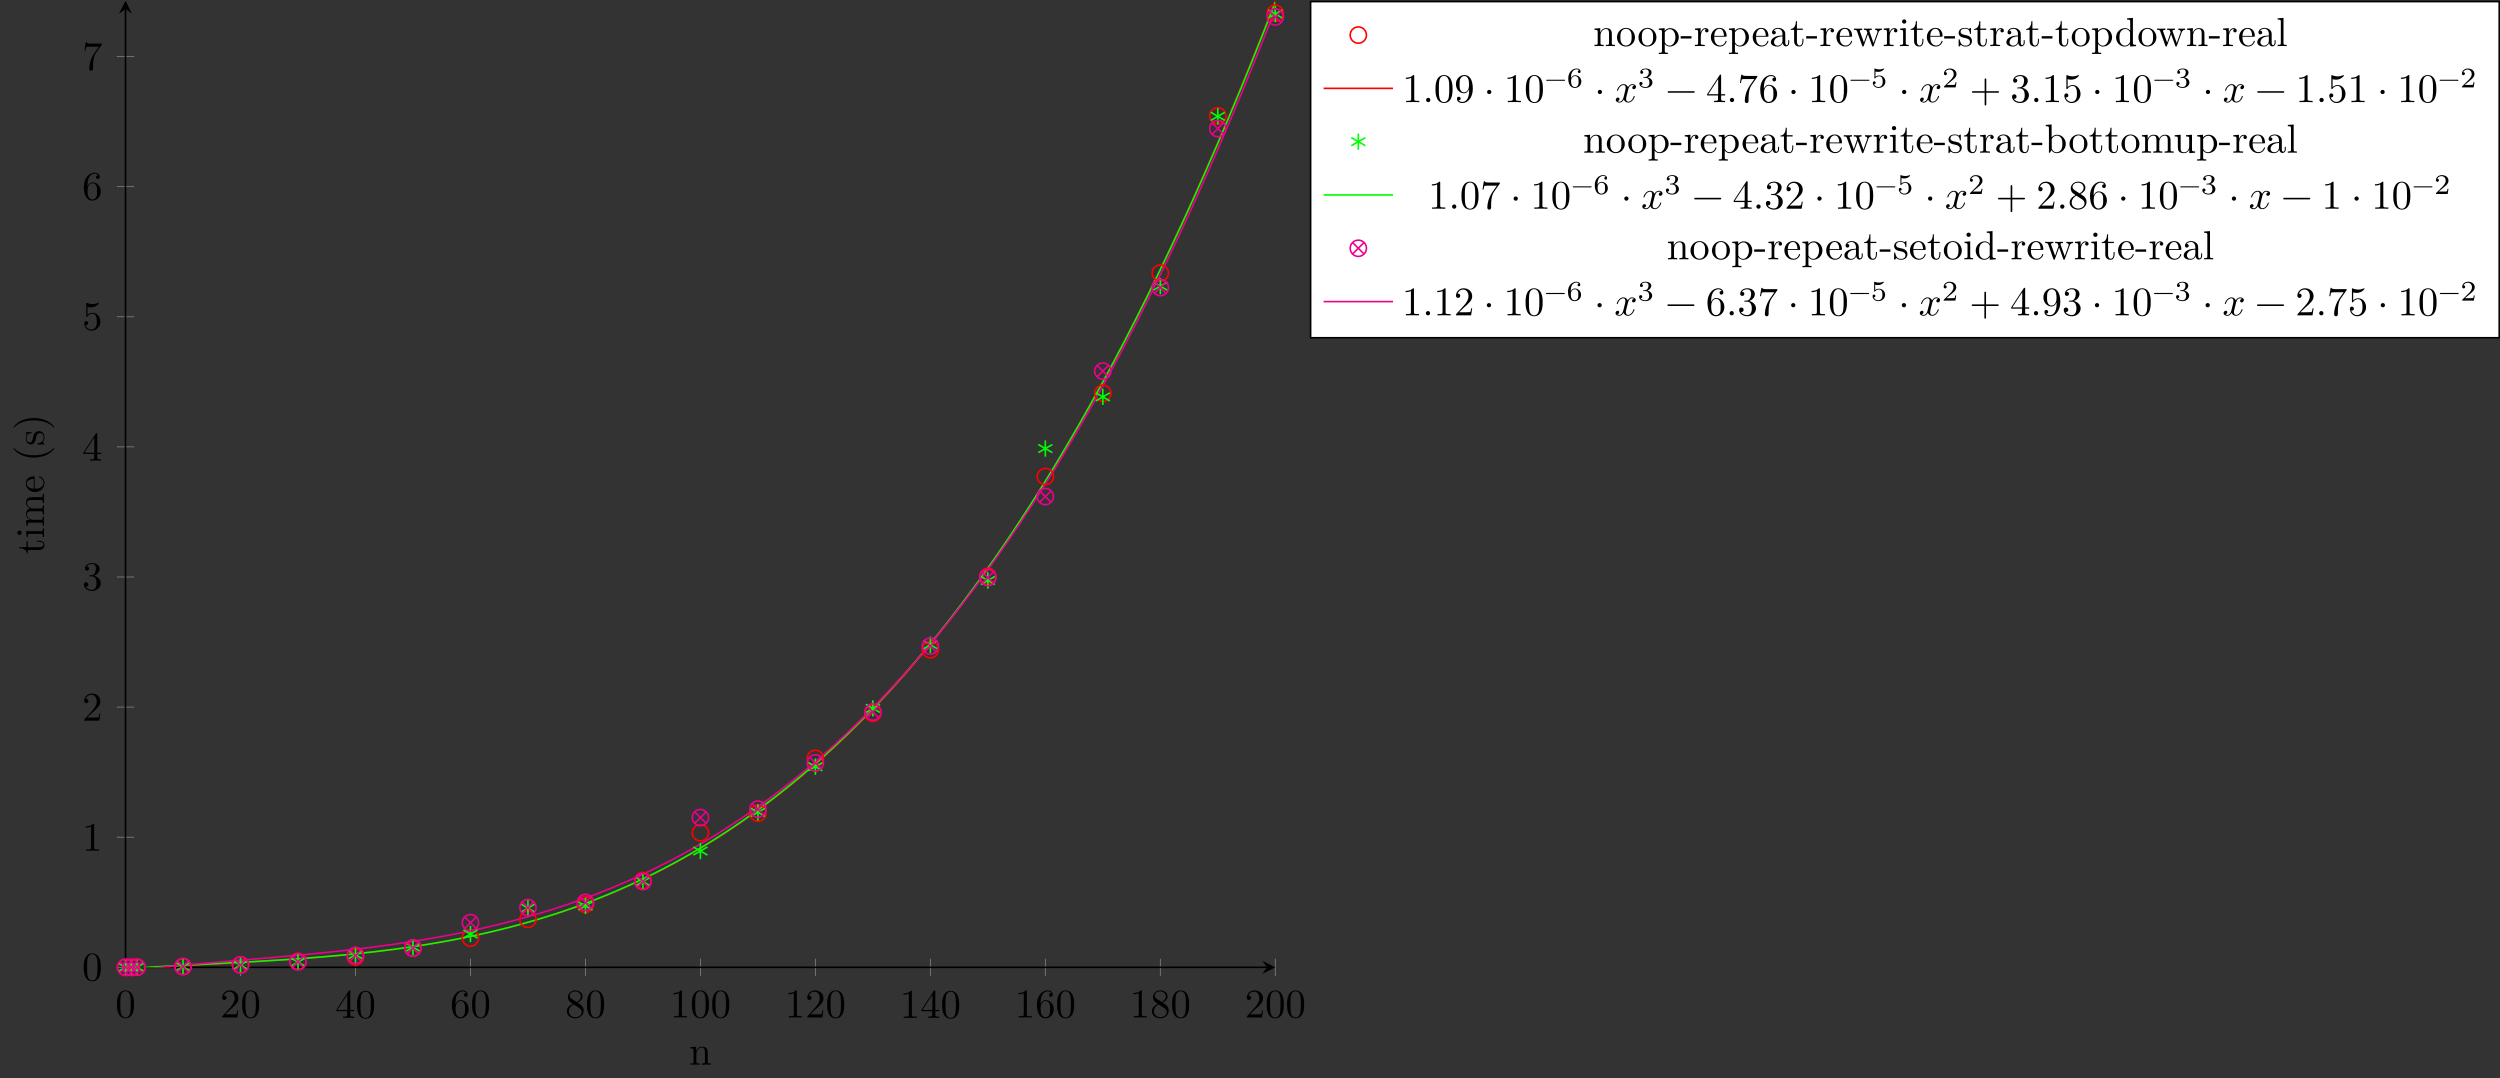 <?xml version="1.0" encoding="UTF-8"?>
<svg xmlns="http://www.w3.org/2000/svg" xmlns:xlink="http://www.w3.org/1999/xlink" width="612.493pt" height="264.168pt" viewBox="0 0 612.493 264.168" version="1.1">
<rect x="0" y="0" width="612.493" height="264.168" fill="#333333" stroke="none"/>
<defs>
<g>
<symbol overflow="visible" id="glyph0-0">
<path style="stroke:none;" d=""/>
</symbol>
<symbol overflow="visible" id="glyph0-1">
<path style="stroke:none;" d="M 4.578 -3.188 C 4.578 -3.984 4.531 -4.781 4.188 -5.516 C 3.734 -6.484 2.906 -6.641 2.5 -6.641 C 1.891 -6.641 1.172 -6.375 0.75 -5.453 C 0.438 -4.766 0.391 -3.984 0.391 -3.188 C 0.391 -2.438 0.422 -1.547 0.844 -0.781 C 1.266 0.016 2 0.219 2.484 0.219 C 3.016 0.219 3.781 0.016 4.219 -0.938 C 4.531 -1.625 4.578 -2.406 4.578 -3.188 Z M 3.766 -3.312 C 3.766 -2.562 3.766 -1.891 3.656 -1.25 C 3.5 -0.297 2.938 0 2.484 0 C 2.094 0 1.5 -0.25 1.328 -1.203 C 1.219 -1.797 1.219 -2.719 1.219 -3.312 C 1.219 -3.953 1.219 -4.609 1.297 -5.141 C 1.484 -6.328 2.234 -6.422 2.484 -6.422 C 2.812 -6.422 3.469 -6.234 3.656 -5.25 C 3.766 -4.688 3.766 -3.938 3.766 -3.312 Z M 3.766 -3.312 "/>
</symbol>
<symbol overflow="visible" id="glyph0-2">
<path style="stroke:none;" d="M 4.469 -1.734 L 4.234 -1.734 C 4.172 -1.438 4.109 -1 4 -0.844 C 3.938 -0.766 3.281 -0.766 3.062 -0.766 L 1.266 -0.766 L 2.328 -1.797 C 3.875 -3.172 4.469 -3.703 4.469 -4.703 C 4.469 -5.844 3.578 -6.641 2.359 -6.641 C 1.234 -6.641 0.5 -5.719 0.5 -4.828 C 0.5 -4.281 1 -4.281 1.031 -4.281 C 1.203 -4.281 1.547 -4.391 1.547 -4.812 C 1.547 -5.062 1.359 -5.328 1.016 -5.328 C 0.938 -5.328 0.922 -5.328 0.891 -5.312 C 1.109 -5.969 1.656 -6.328 2.234 -6.328 C 3.141 -6.328 3.562 -5.516 3.562 -4.703 C 3.562 -3.906 3.078 -3.125 2.516 -2.5 L 0.609 -0.375 C 0.5 -0.266 0.5 -0.234 0.5 0 L 4.203 0 Z M 4.469 -1.734 "/>
</symbol>
<symbol overflow="visible" id="glyph0-3">
<path style="stroke:none;" d="M 4.688 -1.641 L 4.688 -1.953 L 3.703 -1.953 L 3.703 -6.484 C 3.703 -6.688 3.703 -6.75 3.531 -6.75 C 3.453 -6.75 3.422 -6.75 3.344 -6.625 L 0.281 -1.953 L 0.281 -1.641 L 2.938 -1.641 L 2.938 -0.781 C 2.938 -0.422 2.906 -0.312 2.172 -0.312 L 1.969 -0.312 L 1.969 0 C 2.375 -0.031 2.891 -0.031 3.312 -0.031 C 3.734 -0.031 4.25 -0.031 4.672 0 L 4.672 -0.312 L 4.453 -0.312 C 3.719 -0.312 3.703 -0.422 3.703 -0.781 L 3.703 -1.641 Z M 2.984 -1.953 L 0.562 -1.953 L 2.984 -5.672 Z M 2.984 -1.953 "/>
</symbol>
<symbol overflow="visible" id="glyph0-4">
<path style="stroke:none;" d="M 4.562 -2.031 C 4.562 -3.297 3.672 -4.25 2.562 -4.25 C 1.891 -4.25 1.516 -3.75 1.312 -3.266 L 1.312 -3.516 C 1.312 -6.031 2.547 -6.391 3.062 -6.391 C 3.297 -6.391 3.719 -6.328 3.938 -5.984 C 3.781 -5.984 3.391 -5.984 3.391 -5.547 C 3.391 -5.234 3.625 -5.078 3.844 -5.078 C 4 -5.078 4.312 -5.172 4.312 -5.562 C 4.312 -6.156 3.875 -6.641 3.047 -6.641 C 1.766 -6.641 0.422 -5.359 0.422 -3.156 C 0.422 -0.484 1.578 0.219 2.5 0.219 C 3.609 0.219 4.562 -0.719 4.562 -2.031 Z M 3.656 -2.047 C 3.656 -1.562 3.656 -1.062 3.484 -0.703 C 3.188 -0.109 2.734 -0.062 2.5 -0.062 C 1.875 -0.062 1.578 -0.656 1.516 -0.812 C 1.328 -1.281 1.328 -2.078 1.328 -2.25 C 1.328 -3.031 1.656 -4.031 2.547 -4.031 C 2.719 -4.031 3.172 -4.031 3.484 -3.406 C 3.656 -3.047 3.656 -2.531 3.656 -2.047 Z M 3.656 -2.047 "/>
</symbol>
<symbol overflow="visible" id="glyph0-5">
<path style="stroke:none;" d="M 4.562 -1.672 C 4.562 -2.031 4.453 -2.484 4.062 -2.906 C 3.875 -3.109 3.719 -3.203 3.078 -3.609 C 3.797 -3.984 4.281 -4.5 4.281 -5.156 C 4.281 -6.078 3.406 -6.641 2.5 -6.641 C 1.5 -6.641 0.688 -5.906 0.688 -4.969 C 0.688 -4.797 0.703 -4.344 1.125 -3.875 C 1.234 -3.766 1.609 -3.516 1.859 -3.344 C 1.281 -3.047 0.422 -2.5 0.422 -1.5 C 0.422 -0.453 1.438 0.219 2.484 0.219 C 3.609 0.219 4.562 -0.609 4.562 -1.672 Z M 3.844 -5.156 C 3.844 -4.578 3.453 -4.109 2.859 -3.766 L 1.625 -4.562 C 1.172 -4.859 1.125 -5.188 1.125 -5.359 C 1.125 -5.969 1.781 -6.391 2.484 -6.391 C 3.203 -6.391 3.844 -5.875 3.844 -5.156 Z M 4.062 -1.312 C 4.062 -0.578 3.312 -0.062 2.5 -0.062 C 1.641 -0.062 0.922 -0.672 0.922 -1.5 C 0.922 -2.078 1.234 -2.719 2.078 -3.188 L 3.312 -2.406 C 3.594 -2.219 4.062 -1.922 4.062 -1.312 Z M 4.062 -1.312 "/>
</symbol>
<symbol overflow="visible" id="glyph0-6">
<path style="stroke:none;" d="M 4.172 0 L 4.172 -0.312 L 3.859 -0.312 C 2.953 -0.312 2.938 -0.422 2.938 -0.781 L 2.938 -6.375 C 2.938 -6.625 2.938 -6.641 2.703 -6.641 C 2.078 -6 1.203 -6 0.891 -6 L 0.891 -5.688 C 1.094 -5.688 1.672 -5.688 2.188 -5.953 L 2.188 -0.781 C 2.188 -0.422 2.156 -0.312 1.266 -0.312 L 0.953 -0.312 L 0.953 0 C 1.297 -0.031 2.156 -0.031 2.562 -0.031 C 2.953 -0.031 3.828 -0.031 4.172 0 Z M 4.172 0 "/>
</symbol>
<symbol overflow="visible" id="glyph0-7">
<path style="stroke:none;" d="M 4.562 -1.703 C 4.562 -2.516 3.922 -3.297 2.891 -3.516 C 3.703 -3.781 4.281 -4.469 4.281 -5.266 C 4.281 -6.078 3.406 -6.641 2.453 -6.641 C 1.453 -6.641 0.688 -6.047 0.688 -5.281 C 0.688 -4.953 0.906 -4.766 1.203 -4.766 C 1.5 -4.766 1.703 -4.984 1.703 -5.281 C 1.703 -5.766 1.234 -5.766 1.094 -5.766 C 1.391 -6.266 2.047 -6.391 2.406 -6.391 C 2.828 -6.391 3.375 -6.172 3.375 -5.281 C 3.375 -5.156 3.344 -4.578 3.094 -4.141 C 2.797 -3.656 2.453 -3.625 2.203 -3.625 C 2.125 -3.609 1.891 -3.594 1.812 -3.594 C 1.734 -3.578 1.672 -3.562 1.672 -3.469 C 1.672 -3.359 1.734 -3.359 1.906 -3.359 L 2.344 -3.359 C 3.156 -3.359 3.531 -2.688 3.531 -1.703 C 3.531 -0.344 2.844 -0.062 2.406 -0.062 C 1.969 -0.062 1.219 -0.234 0.875 -0.812 C 1.219 -0.766 1.531 -0.984 1.531 -1.359 C 1.531 -1.719 1.266 -1.922 0.984 -1.922 C 0.734 -1.922 0.422 -1.781 0.422 -1.344 C 0.422 -0.438 1.344 0.219 2.438 0.219 C 3.656 0.219 4.562 -0.688 4.562 -1.703 Z M 4.562 -1.703 "/>
</symbol>
<symbol overflow="visible" id="glyph0-8">
<path style="stroke:none;" d="M 4.469 -2 C 4.469 -3.188 3.656 -4.188 2.578 -4.188 C 2.109 -4.188 1.672 -4.031 1.312 -3.672 L 1.312 -5.625 C 1.516 -5.562 1.844 -5.5 2.156 -5.5 C 3.391 -5.5 4.094 -6.406 4.094 -6.531 C 4.094 -6.594 4.062 -6.641 3.984 -6.641 C 3.984 -6.641 3.953 -6.641 3.906 -6.609 C 3.703 -6.516 3.219 -6.312 2.547 -6.312 C 2.156 -6.312 1.688 -6.391 1.219 -6.594 C 1.141 -6.625 1.109 -6.625 1.109 -6.625 C 1 -6.625 1 -6.547 1 -6.391 L 1 -3.438 C 1 -3.266 1 -3.188 1.141 -3.188 C 1.219 -3.188 1.234 -3.203 1.281 -3.266 C 1.391 -3.422 1.75 -3.969 2.562 -3.969 C 3.078 -3.969 3.328 -3.516 3.406 -3.328 C 3.562 -2.953 3.594 -2.578 3.594 -2.078 C 3.594 -1.719 3.594 -1.125 3.344 -0.703 C 3.109 -0.312 2.734 -0.062 2.281 -0.062 C 1.562 -0.062 0.984 -0.594 0.812 -1.172 C 0.844 -1.172 0.875 -1.156 0.984 -1.156 C 1.312 -1.156 1.484 -1.406 1.484 -1.641 C 1.484 -1.891 1.312 -2.141 0.984 -2.141 C 0.844 -2.141 0.5 -2.062 0.5 -1.609 C 0.5 -0.75 1.188 0.219 2.297 0.219 C 3.453 0.219 4.469 -0.734 4.469 -2 Z M 4.469 -2 "/>
</symbol>
<symbol overflow="visible" id="glyph0-9">
<path style="stroke:none;" d="M 4.828 -6.422 L 2.406 -6.422 C 1.203 -6.422 1.172 -6.547 1.141 -6.734 L 0.891 -6.734 L 0.562 -4.688 L 0.812 -4.688 C 0.844 -4.844 0.922 -5.469 1.062 -5.594 C 1.125 -5.656 1.906 -5.656 2.031 -5.656 L 4.094 -5.656 L 2.984 -4.078 C 2.078 -2.734 1.75 -1.344 1.75 -0.328 C 1.75 -0.234 1.75 0.219 2.219 0.219 C 2.672 0.219 2.672 -0.234 2.672 -0.328 L 2.672 -0.844 C 2.672 -1.391 2.703 -1.938 2.781 -2.469 C 2.828 -2.703 2.953 -3.562 3.406 -4.172 L 4.75 -6.078 C 4.828 -6.188 4.828 -6.203 4.828 -6.422 Z M 4.828 -6.422 "/>
</symbol>
<symbol overflow="visible" id="glyph0-10">
<path style="stroke:none;" d="M 1.906 -0.531 C 1.906 -0.812 1.672 -1.062 1.391 -1.062 C 1.094 -1.062 0.859 -0.812 0.859 -0.531 C 0.859 -0.234 1.094 0 1.391 0 C 1.672 0 1.906 -0.234 1.906 -0.531 Z M 1.906 -0.531 "/>
</symbol>
<symbol overflow="visible" id="glyph0-11">
<path style="stroke:none;" d="M 4.562 -3.281 C 4.562 -5.969 3.406 -6.641 2.516 -6.641 C 1.969 -6.641 1.484 -6.453 1.062 -6.016 C 0.641 -5.562 0.422 -5.141 0.422 -4.391 C 0.422 -3.156 1.297 -2.172 2.406 -2.172 C 3.016 -2.172 3.422 -2.594 3.656 -3.172 L 3.656 -2.844 C 3.656 -0.516 2.625 -0.062 2.047 -0.062 C 1.875 -0.062 1.328 -0.078 1.062 -0.422 C 1.5 -0.422 1.578 -0.703 1.578 -0.875 C 1.578 -1.188 1.344 -1.328 1.125 -1.328 C 0.969 -1.328 0.672 -1.25 0.672 -0.859 C 0.672 -0.188 1.203 0.219 2.047 0.219 C 3.344 0.219 4.562 -1.141 4.562 -3.281 Z M 3.641 -4.203 C 3.641 -3.375 3.297 -2.406 2.422 -2.406 C 2.266 -2.406 1.797 -2.406 1.5 -3.031 C 1.312 -3.406 1.312 -3.891 1.312 -4.391 C 1.312 -4.922 1.312 -5.391 1.531 -5.766 C 1.797 -6.266 2.172 -6.391 2.516 -6.391 C 2.984 -6.391 3.312 -6.047 3.484 -5.609 C 3.594 -5.281 3.641 -4.656 3.641 -4.203 Z M 3.641 -4.203 "/>
</symbol>
<symbol overflow="visible" id="glyph0-12">
<path style="stroke:none;" d="M 1.906 -2.5 C 1.906 -2.781 1.672 -3.016 1.391 -3.016 C 1.094 -3.016 0.859 -2.781 0.859 -2.5 C 0.859 -2.203 1.094 -1.969 1.391 -1.969 C 1.672 -1.969 1.906 -2.203 1.906 -2.5 Z M 1.906 -2.5 "/>
</symbol>
<symbol overflow="visible" id="glyph0-13">
<path style="stroke:none;" d="M 5.25 -3.75 C 5.25 -4.266 4.672 -4.406 4.328 -4.406 C 3.75 -4.406 3.406 -3.875 3.281 -3.656 C 3.031 -4.312 2.5 -4.406 2.203 -4.406 C 1.172 -4.406 0.594 -3.125 0.594 -2.875 C 0.594 -2.766 0.719 -2.766 0.719 -2.766 C 0.797 -2.766 0.828 -2.797 0.844 -2.875 C 1.188 -3.938 1.844 -4.188 2.188 -4.188 C 2.375 -4.188 2.719 -4.094 2.719 -3.516 C 2.719 -3.203 2.547 -2.547 2.188 -1.141 C 2.031 -0.531 1.672 -0.109 1.234 -0.109 C 1.172 -0.109 0.953 -0.109 0.734 -0.234 C 0.984 -0.297 1.203 -0.5 1.203 -0.781 C 1.203 -1.047 0.984 -1.125 0.844 -1.125 C 0.531 -1.125 0.297 -0.875 0.297 -0.547 C 0.297 -0.094 0.781 0.109 1.219 0.109 C 1.891 0.109 2.25 -0.594 2.266 -0.641 C 2.391 -0.281 2.75 0.109 3.344 0.109 C 4.375 0.109 4.938 -1.172 4.938 -1.422 C 4.938 -1.531 4.859 -1.531 4.828 -1.531 C 4.734 -1.531 4.719 -1.484 4.688 -1.422 C 4.359 -0.344 3.688 -0.109 3.375 -0.109 C 2.984 -0.109 2.828 -0.422 2.828 -0.766 C 2.828 -0.984 2.875 -1.203 2.984 -1.641 L 3.328 -3.016 C 3.391 -3.266 3.625 -4.188 4.312 -4.188 C 4.359 -4.188 4.609 -4.188 4.812 -4.062 C 4.531 -4 4.344 -3.766 4.344 -3.516 C 4.344 -3.359 4.453 -3.172 4.719 -3.172 C 4.938 -3.172 5.25 -3.344 5.25 -3.75 Z M 5.25 -3.75 "/>
</symbol>
<symbol overflow="visible" id="glyph0-14">
<path style="stroke:none;" d="M 7.203 -2.5 C 7.203 -2.609 7.109 -2.688 7 -2.688 L 0.75 -2.688 C 0.641 -2.688 0.562 -2.609 0.562 -2.5 C 0.562 -2.375 0.641 -2.297 0.75 -2.297 L 7 -2.297 C 7.109 -2.297 7.203 -2.375 7.203 -2.5 Z M 7.203 -2.5 "/>
</symbol>
<symbol overflow="visible" id="glyph0-15">
<path style="stroke:none;" d="M 7.203 -2.5 C 7.203 -2.609 7.109 -2.688 7 -2.688 L 4.078 -2.688 L 4.078 -5.609 C 4.078 -5.719 3.984 -5.812 3.875 -5.812 C 3.766 -5.812 3.672 -5.719 3.672 -5.609 L 3.672 -2.688 L 0.75 -2.688 C 0.641 -2.688 0.562 -2.609 0.562 -2.5 C 0.562 -2.375 0.641 -2.297 0.75 -2.297 L 3.672 -2.297 L 3.672 0.625 C 3.672 0.734 3.766 0.828 3.875 0.828 C 3.984 0.828 4.078 0.734 4.078 0.625 L 4.078 -2.297 L 7 -2.297 C 7.109 -2.297 7.203 -2.375 7.203 -2.5 Z M 7.203 -2.5 "/>
</symbol>
<symbol overflow="visible" id="glyph1-0">
<path style="stroke:none;" d=""/>
</symbol>
<symbol overflow="visible" id="glyph1-1">
<path style="stroke:none;" d="M 5.328 0 L 5.328 -0.312 C 4.812 -0.312 4.562 -0.312 4.562 -0.609 L 4.562 -2.516 C 4.562 -3.375 4.562 -3.672 4.25 -4.031 C 4.109 -4.203 3.781 -4.406 3.203 -4.406 C 2.469 -4.406 2 -3.984 1.719 -3.359 L 1.719 -4.406 L 0.312 -4.297 L 0.312 -3.984 C 1.016 -3.984 1.094 -3.922 1.094 -3.422 L 1.094 -0.75 C 1.094 -0.312 0.984 -0.312 0.312 -0.312 L 0.312 0 L 1.453 -0.031 L 2.562 0 L 2.562 -0.312 C 1.891 -0.312 1.781 -0.312 1.781 -0.75 L 1.781 -2.594 C 1.781 -3.625 2.5 -4.188 3.125 -4.188 C 3.766 -4.188 3.875 -3.656 3.875 -3.078 L 3.875 -0.75 C 3.875 -0.312 3.766 -0.312 3.094 -0.312 L 3.094 0 L 4.219 -0.031 Z M 5.328 0 "/>
</symbol>
<symbol overflow="visible" id="glyph1-2">
<path style="stroke:none;" d="M 4.688 -2.141 C 4.688 -3.406 3.703 -4.469 2.5 -4.469 C 1.25 -4.469 0.281 -3.375 0.281 -2.141 C 0.281 -0.844 1.312 0.109 2.484 0.109 C 3.688 0.109 4.688 -0.875 4.688 -2.141 Z M 3.875 -2.219 C 3.875 -1.859 3.875 -1.312 3.656 -0.875 C 3.422 -0.422 2.984 -0.141 2.5 -0.141 C 2.062 -0.141 1.625 -0.344 1.359 -0.812 C 1.109 -1.25 1.109 -1.859 1.109 -2.219 C 1.109 -2.609 1.109 -3.141 1.344 -3.578 C 1.609 -4.031 2.078 -4.25 2.484 -4.25 C 2.922 -4.25 3.344 -4.031 3.609 -3.594 C 3.875 -3.172 3.875 -2.594 3.875 -2.219 Z M 3.875 -2.219 "/>
</symbol>
<symbol overflow="visible" id="glyph1-3">
<path style="stroke:none;" d="M 5.188 -2.156 C 5.188 -3.422 4.234 -4.406 3.109 -4.406 C 2.328 -4.406 1.906 -3.969 1.719 -3.75 L 1.719 -4.406 L 0.281 -4.297 L 0.281 -3.984 C 0.984 -3.984 1.062 -3.922 1.062 -3.484 L 1.062 1.172 C 1.062 1.625 0.953 1.625 0.281 1.625 L 0.281 1.938 L 1.391 1.906 L 2.516 1.938 L 2.516 1.625 C 1.859 1.625 1.75 1.625 1.75 1.172 L 1.75 -0.594 C 1.797 -0.422 2.219 0.109 2.969 0.109 C 4.156 0.109 5.188 -0.875 5.188 -2.156 Z M 4.359 -2.156 C 4.359 -0.953 3.672 -0.109 2.938 -0.109 C 2.531 -0.109 2.156 -0.312 1.891 -0.719 C 1.75 -0.922 1.75 -0.938 1.75 -1.141 L 1.75 -3.359 C 2.031 -3.875 2.516 -4.156 3.031 -4.156 C 3.766 -4.156 4.359 -3.281 4.359 -2.156 Z M 4.359 -2.156 "/>
</symbol>
<symbol overflow="visible" id="glyph1-4">
<path style="stroke:none;" d="M 2.75 -1.859 L 2.75 -2.438 L 0.109 -2.438 L 0.109 -1.859 Z M 2.75 -1.859 "/>
</symbol>
<symbol overflow="visible" id="glyph1-5">
<path style="stroke:none;" d="M 3.625 -3.797 C 3.625 -4.109 3.312 -4.406 2.891 -4.406 C 2.156 -4.406 1.797 -3.734 1.672 -3.312 L 1.672 -4.406 L 0.281 -4.297 L 0.281 -3.984 C 0.984 -3.984 1.062 -3.922 1.062 -3.422 L 1.062 -0.75 C 1.062 -0.312 0.953 -0.312 0.281 -0.312 L 0.281 0 L 1.422 -0.031 C 1.812 -0.031 2.281 -0.031 2.688 0 L 2.688 -0.312 L 2.469 -0.312 C 1.734 -0.312 1.719 -0.422 1.719 -0.781 L 1.719 -2.312 C 1.719 -3.297 2.141 -4.188 2.891 -4.188 C 2.953 -4.188 2.984 -4.188 3 -4.172 C 2.969 -4.172 2.766 -4.047 2.766 -3.781 C 2.766 -3.516 2.984 -3.359 3.203 -3.359 C 3.375 -3.359 3.625 -3.484 3.625 -3.797 Z M 3.625 -3.797 "/>
</symbol>
<symbol overflow="visible" id="glyph1-6">
<path style="stroke:none;" d="M 4.141 -1.188 C 4.141 -1.281 4.062 -1.312 4 -1.312 C 3.922 -1.312 3.891 -1.25 3.875 -1.172 C 3.531 -0.141 2.625 -0.141 2.531 -0.141 C 2.031 -0.141 1.641 -0.438 1.406 -0.812 C 1.109 -1.281 1.109 -1.938 1.109 -2.297 L 3.891 -2.297 C 4.109 -2.297 4.141 -2.297 4.141 -2.516 C 4.141 -3.5 3.594 -4.469 2.359 -4.469 C 1.203 -4.469 0.281 -3.438 0.281 -2.188 C 0.281 -0.859 1.328 0.109 2.469 0.109 C 3.688 0.109 4.141 -1 4.141 -1.188 Z M 3.484 -2.516 L 1.109 -2.516 C 1.172 -4 2.016 -4.25 2.359 -4.25 C 3.375 -4.25 3.484 -2.906 3.484 -2.516 Z M 3.484 -2.516 "/>
</symbol>
<symbol overflow="visible" id="glyph1-7">
<path style="stroke:none;" d="M 4.812 -0.891 L 4.812 -1.453 L 4.562 -1.453 L 4.562 -0.891 C 4.562 -0.312 4.312 -0.25 4.203 -0.25 C 3.875 -0.25 3.844 -0.703 3.844 -0.75 L 3.844 -2.734 C 3.844 -3.156 3.844 -3.547 3.484 -3.922 C 3.094 -4.312 2.594 -4.469 2.109 -4.469 C 1.297 -4.469 0.609 -4 0.609 -3.344 C 0.609 -3.047 0.812 -2.875 1.062 -2.875 C 1.344 -2.875 1.531 -3.078 1.531 -3.328 C 1.531 -3.453 1.469 -3.781 1.016 -3.781 C 1.281 -4.141 1.781 -4.25 2.094 -4.25 C 2.578 -4.25 3.156 -3.859 3.156 -2.969 L 3.156 -2.609 C 2.641 -2.578 1.938 -2.547 1.312 -2.25 C 0.562 -1.906 0.312 -1.391 0.312 -0.953 C 0.312 -0.141 1.281 0.109 1.906 0.109 C 2.578 0.109 3.031 -0.297 3.219 -0.75 C 3.266 -0.359 3.531 0.062 4 0.062 C 4.203 0.062 4.812 -0.078 4.812 -0.891 Z M 3.156 -1.391 C 3.156 -0.453 2.438 -0.109 1.984 -0.109 C 1.5 -0.109 1.094 -0.453 1.094 -0.953 C 1.094 -1.5 1.5 -2.328 3.156 -2.391 Z M 3.156 -1.391 "/>
</symbol>
<symbol overflow="visible" id="glyph1-8">
<path style="stroke:none;" d="M 3.312 -1.234 L 3.312 -1.797 L 3.062 -1.797 L 3.062 -1.25 C 3.062 -0.516 2.766 -0.141 2.391 -0.141 C 1.719 -0.141 1.719 -1.047 1.719 -1.219 L 1.719 -3.984 L 3.156 -3.984 L 3.156 -4.297 L 1.719 -4.297 L 1.719 -6.125 L 1.469 -6.125 C 1.469 -5.312 1.172 -4.25 0.188 -4.203 L 0.188 -3.984 L 1.031 -3.984 L 1.031 -1.234 C 1.031 -0.016 1.969 0.109 2.328 0.109 C 3.031 0.109 3.312 -0.594 3.312 -1.234 Z M 3.312 -1.234 "/>
</symbol>
<symbol overflow="visible" id="glyph1-9">
<path style="stroke:none;" d="M 7.016 -3.984 L 7.016 -4.297 C 6.781 -4.281 6.5 -4.266 6.281 -4.266 L 5.359 -4.297 L 5.359 -3.984 C 5.719 -3.984 5.938 -3.797 5.938 -3.516 C 5.938 -3.453 5.938 -3.422 5.875 -3.297 L 4.969 -0.75 L 3.984 -3.531 C 3.953 -3.656 3.938 -3.672 3.938 -3.719 C 3.938 -3.984 4.328 -3.984 4.531 -3.984 L 4.531 -4.297 L 3.484 -4.266 C 3.188 -4.266 2.906 -4.281 2.609 -4.297 L 2.609 -3.984 C 2.969 -3.984 3.125 -3.969 3.234 -3.844 C 3.281 -3.781 3.391 -3.484 3.453 -3.297 L 2.609 -0.875 L 1.656 -3.531 C 1.609 -3.656 1.609 -3.672 1.609 -3.719 C 1.609 -3.984 2 -3.984 2.188 -3.984 L 2.188 -4.297 L 1.109 -4.266 L 0.172 -4.297 L 0.172 -3.984 C 0.672 -3.984 0.797 -3.953 0.922 -3.641 L 2.172 -0.109 C 2.219 0.031 2.25 0.109 2.375 0.109 C 2.516 0.109 2.531 0.047 2.578 -0.094 L 3.594 -2.906 L 4.609 -0.078 C 4.641 0.031 4.672 0.109 4.812 0.109 C 4.938 0.109 4.969 0.016 5 -0.078 L 6.172 -3.344 C 6.344 -3.844 6.656 -3.984 7.016 -3.984 Z M 7.016 -3.984 "/>
</symbol>
<symbol overflow="visible" id="glyph1-10">
<path style="stroke:none;" d="M 2.469 0 L 2.469 -0.312 C 1.797 -0.312 1.766 -0.359 1.766 -0.75 L 1.766 -4.406 L 0.375 -4.297 L 0.375 -3.984 C 1.016 -3.984 1.109 -3.922 1.109 -3.438 L 1.109 -0.75 C 1.109 -0.312 1 -0.312 0.328 -0.312 L 0.328 0 L 1.422 -0.031 C 1.781 -0.031 2.125 -0.016 2.469 0 Z M 1.906 -6.016 C 1.906 -6.297 1.688 -6.547 1.391 -6.547 C 1.047 -6.547 0.844 -6.266 0.844 -6.016 C 0.844 -5.75 1.078 -5.5 1.375 -5.5 C 1.719 -5.5 1.906 -5.766 1.906 -6.016 Z M 1.906 -6.016 "/>
</symbol>
<symbol overflow="visible" id="glyph1-11">
<path style="stroke:none;" d="M 3.594 -1.281 C 3.594 -1.797 3.297 -2.109 3.172 -2.219 C 2.844 -2.547 2.453 -2.625 2.031 -2.703 C 1.469 -2.812 0.812 -2.938 0.812 -3.516 C 0.812 -3.875 1.062 -4.281 1.922 -4.281 C 3.016 -4.281 3.078 -3.375 3.094 -3.078 C 3.094 -2.984 3.203 -2.984 3.203 -2.984 C 3.344 -2.984 3.344 -3.031 3.344 -3.219 L 3.344 -4.234 C 3.344 -4.391 3.344 -4.469 3.234 -4.469 C 3.188 -4.469 3.156 -4.469 3.031 -4.344 C 3 -4.312 2.906 -4.219 2.859 -4.188 C 2.484 -4.469 2.078 -4.469 1.922 -4.469 C 0.703 -4.469 0.328 -3.797 0.328 -3.234 C 0.328 -2.891 0.484 -2.609 0.75 -2.391 C 1.078 -2.141 1.359 -2.078 2.078 -1.938 C 2.297 -1.891 3.109 -1.734 3.109 -1.016 C 3.109 -0.516 2.766 -0.109 1.984 -0.109 C 1.141 -0.109 0.781 -0.672 0.594 -1.531 C 0.562 -1.656 0.562 -1.688 0.453 -1.688 C 0.328 -1.688 0.328 -1.625 0.328 -1.453 L 0.328 -0.125 C 0.328 0.047 0.328 0.109 0.438 0.109 C 0.484 0.109 0.5 0.094 0.688 -0.094 C 0.703 -0.109 0.703 -0.125 0.891 -0.312 C 1.328 0.094 1.781 0.109 1.984 0.109 C 3.125 0.109 3.594 -0.562 3.594 -1.281 Z M 3.594 -1.281 "/>
</symbol>
<symbol overflow="visible" id="glyph1-12">
<path style="stroke:none;" d="M 5.25 0 L 5.25 -0.312 C 4.562 -0.312 4.469 -0.375 4.469 -0.875 L 4.469 -6.922 L 3.047 -6.812 L 3.047 -6.5 C 3.734 -6.5 3.812 -6.438 3.812 -5.938 L 3.812 -3.781 C 3.531 -4.141 3.094 -4.406 2.562 -4.406 C 1.391 -4.406 0.344 -3.422 0.344 -2.141 C 0.344 -0.875 1.312 0.109 2.453 0.109 C 3.094 0.109 3.531 -0.234 3.781 -0.547 L 3.781 0.109 Z M 3.781 -1.172 C 3.781 -1 3.781 -0.984 3.672 -0.812 C 3.375 -0.328 2.938 -0.109 2.5 -0.109 C 2.047 -0.109 1.688 -0.375 1.453 -0.75 C 1.203 -1.156 1.172 -1.719 1.172 -2.141 C 1.172 -2.5 1.188 -3.094 1.469 -3.547 C 1.688 -3.859 2.062 -4.188 2.609 -4.188 C 2.953 -4.188 3.375 -4.031 3.672 -3.594 C 3.781 -3.422 3.781 -3.406 3.781 -3.219 Z M 3.781 -1.172 "/>
</symbol>
<symbol overflow="visible" id="glyph1-13">
<path style="stroke:none;" d="M 2.547 0 L 2.547 -0.312 C 1.875 -0.312 1.766 -0.312 1.766 -0.75 L 1.766 -6.922 L 0.328 -6.812 L 0.328 -6.5 C 1.031 -6.5 1.109 -6.438 1.109 -5.938 L 1.109 -0.75 C 1.109 -0.312 1 -0.312 0.328 -0.312 L 0.328 0 L 1.438 -0.031 Z M 2.547 0 "/>
</symbol>
<symbol overflow="visible" id="glyph1-14">
<path style="stroke:none;" d="M 5.188 -2.156 C 5.188 -3.422 4.219 -4.406 3.078 -4.406 C 2.297 -4.406 1.875 -3.938 1.719 -3.766 L 1.719 -6.922 L 0.281 -6.812 L 0.281 -6.5 C 0.984 -6.5 1.062 -6.438 1.062 -5.938 L 1.062 0 L 1.312 0 L 1.672 -0.625 C 1.812 -0.391 2.234 0.109 2.969 0.109 C 4.156 0.109 5.188 -0.875 5.188 -2.156 Z M 4.359 -2.156 C 4.359 -1.797 4.344 -1.203 4.062 -0.75 C 3.844 -0.438 3.469 -0.109 2.938 -0.109 C 2.484 -0.109 2.125 -0.344 1.891 -0.719 C 1.75 -0.922 1.75 -0.953 1.75 -1.141 L 1.75 -3.188 C 1.75 -3.375 1.75 -3.391 1.859 -3.547 C 2.25 -4.109 2.797 -4.188 3.031 -4.188 C 3.484 -4.188 3.844 -3.922 4.078 -3.547 C 4.344 -3.141 4.359 -2.578 4.359 -2.156 Z M 4.359 -2.156 "/>
</symbol>
<symbol overflow="visible" id="glyph1-15">
<path style="stroke:none;" d="M 8.109 0 L 8.109 -0.312 C 7.594 -0.312 7.344 -0.312 7.328 -0.609 L 7.328 -2.516 C 7.328 -3.375 7.328 -3.672 7.016 -4.031 C 6.875 -4.203 6.547 -4.406 5.969 -4.406 C 5.141 -4.406 4.688 -3.812 4.531 -3.422 C 4.391 -4.297 3.656 -4.406 3.203 -4.406 C 2.469 -4.406 2 -3.984 1.719 -3.359 L 1.719 -4.406 L 0.312 -4.297 L 0.312 -3.984 C 1.016 -3.984 1.094 -3.922 1.094 -3.422 L 1.094 -0.75 C 1.094 -0.312 0.984 -0.312 0.312 -0.312 L 0.312 0 L 1.453 -0.031 L 2.562 0 L 2.562 -0.312 C 1.891 -0.312 1.781 -0.312 1.781 -0.75 L 1.781 -2.594 C 1.781 -3.625 2.5 -4.188 3.125 -4.188 C 3.766 -4.188 3.875 -3.656 3.875 -3.078 L 3.875 -0.75 C 3.875 -0.312 3.766 -0.312 3.094 -0.312 L 3.094 0 L 4.219 -0.031 L 5.328 0 L 5.328 -0.312 C 4.672 -0.312 4.562 -0.312 4.562 -0.75 L 4.562 -2.594 C 4.562 -3.625 5.266 -4.188 5.906 -4.188 C 6.531 -4.188 6.641 -3.656 6.641 -3.078 L 6.641 -0.75 C 6.641 -0.312 6.531 -0.312 5.859 -0.312 L 5.859 0 L 6.984 -0.031 Z M 8.109 0 "/>
</symbol>
<symbol overflow="visible" id="glyph1-16">
<path style="stroke:none;" d="M 5.328 0 L 5.328 -0.312 C 4.641 -0.312 4.562 -0.375 4.562 -0.875 L 4.562 -4.406 L 3.094 -4.297 L 3.094 -3.984 C 3.781 -3.984 3.875 -3.922 3.875 -3.422 L 3.875 -1.656 C 3.875 -0.781 3.391 -0.109 2.656 -0.109 C 1.828 -0.109 1.781 -0.578 1.781 -1.094 L 1.781 -4.406 L 0.312 -4.297 L 0.312 -3.984 C 1.094 -3.984 1.094 -3.953 1.094 -3.078 L 1.094 -1.578 C 1.094 -0.797 1.094 0.109 2.609 0.109 C 3.172 0.109 3.609 -0.172 3.891 -0.781 L 3.891 0.109 Z M 5.328 0 "/>
</symbol>
<symbol overflow="visible" id="glyph2-0">
<path style="stroke:none;" d=""/>
</symbol>
<symbol overflow="visible" id="glyph2-1">
<path style="stroke:none;" d="M -1.234 -3.312 L -1.797 -3.312 L -1.797 -3.062 L -1.25 -3.062 C -0.516 -3.062 -0.141 -2.766 -0.141 -2.391 C -0.141 -1.719 -1.047 -1.719 -1.219 -1.719 L -3.984 -1.719 L -3.984 -3.156 L -4.297 -3.156 L -4.297 -1.719 L -6.125 -1.719 L -6.125 -1.469 C -5.312 -1.469 -4.25 -1.172 -4.203 -0.188 L -3.984 -0.188 L -3.984 -1.031 L -1.234 -1.031 C -0.016 -1.031 0.109 -1.969 0.109 -2.328 C 0.109 -3.031 -0.594 -3.312 -1.234 -3.312 Z M -1.234 -3.312 "/>
</symbol>
<symbol overflow="visible" id="glyph2-2">
<path style="stroke:none;" d="M 0 -2.469 L -0.312 -2.469 C -0.312 -1.797 -0.359 -1.766 -0.75 -1.766 L -4.406 -1.766 L -4.297 -0.375 L -3.984 -0.375 C -3.984 -1.016 -3.922 -1.109 -3.438 -1.109 L -0.75 -1.109 C -0.312 -1.109 -0.312 -1 -0.312 -0.328 L 0 -0.328 L -0.031 -1.422 C -0.031 -1.781 -0.016 -2.125 0 -2.469 Z M -6.016 -1.906 C -6.297 -1.906 -6.547 -1.688 -6.547 -1.391 C -6.547 -1.047 -6.266 -0.844 -6.016 -0.844 C -5.75 -0.844 -5.5 -1.078 -5.5 -1.375 C -5.5 -1.719 -5.766 -1.906 -6.016 -1.906 Z M -6.016 -1.906 "/>
</symbol>
<symbol overflow="visible" id="glyph2-3">
<path style="stroke:none;" d="M 0 -8.109 L -0.312 -8.109 C -0.312 -7.594 -0.312 -7.344 -0.609 -7.328 L -2.516 -7.328 C -3.375 -7.328 -3.672 -7.328 -4.031 -7.016 C -4.203 -6.875 -4.406 -6.547 -4.406 -5.969 C -4.406 -5.141 -3.812 -4.688 -3.422 -4.531 C -4.297 -4.391 -4.406 -3.656 -4.406 -3.203 C -4.406 -2.469 -3.984 -2 -3.359 -1.719 L -4.406 -1.719 L -4.297 -0.312 L -3.984 -0.312 C -3.984 -1.016 -3.922 -1.094 -3.422 -1.094 L -0.75 -1.094 C -0.312 -1.094 -0.312 -0.984 -0.312 -0.312 L 0 -0.312 L -0.031 -1.453 L 0 -2.562 L -0.312 -2.562 C -0.312 -1.891 -0.312 -1.781 -0.75 -1.781 L -2.594 -1.781 C -3.625 -1.781 -4.188 -2.5 -4.188 -3.125 C -4.188 -3.766 -3.656 -3.875 -3.078 -3.875 L -0.75 -3.875 C -0.312 -3.875 -0.312 -3.766 -0.312 -3.094 L 0 -3.094 L -0.031 -4.219 L 0 -5.328 L -0.312 -5.328 C -0.312 -4.672 -0.312 -4.562 -0.75 -4.562 L -2.594 -4.562 C -3.625 -4.562 -4.188 -5.266 -4.188 -5.906 C -4.188 -6.531 -3.656 -6.641 -3.078 -6.641 L -0.75 -6.641 C -0.312 -6.641 -0.312 -6.531 -0.312 -5.859 L 0 -5.859 L -0.031 -6.984 Z M 0 -8.109 "/>
</symbol>
<symbol overflow="visible" id="glyph2-4">
<path style="stroke:none;" d="M -1.188 -4.141 C -1.281 -4.141 -1.312 -4.062 -1.312 -4 C -1.312 -3.922 -1.25 -3.891 -1.172 -3.875 C -0.141 -3.531 -0.141 -2.625 -0.141 -2.531 C -0.141 -2.031 -0.438 -1.641 -0.812 -1.406 C -1.281 -1.109 -1.938 -1.109 -2.297 -1.109 L -2.297 -3.891 C -2.297 -4.109 -2.297 -4.141 -2.516 -4.141 C -3.5 -4.141 -4.469 -3.594 -4.469 -2.359 C -4.469 -1.203 -3.438 -0.281 -2.188 -0.281 C -0.859 -0.281 0.109 -1.328 0.109 -2.469 C 0.109 -3.688 -1 -4.141 -1.188 -4.141 Z M -2.516 -3.484 L -2.516 -1.109 C -4 -1.172 -4.25 -2.016 -4.25 -2.359 C -4.25 -3.375 -2.906 -3.484 -2.516 -3.484 Z M -2.516 -3.484 "/>
</symbol>
<symbol overflow="visible" id="glyph2-5">
<path style="stroke:none;" d="M 2.391 -3.297 C 2.359 -3.297 2.344 -3.297 2.172 -3.125 C 0.922 -1.891 -0.969 -1.562 -2.5 -1.562 C -4.234 -1.562 -5.969 -1.938 -7.203 -3.172 C -7.328 -3.297 -7.344 -3.297 -7.375 -3.297 C -7.453 -3.297 -7.484 -3.266 -7.484 -3.203 C -7.484 -3.094 -6.797 -2.203 -5.531 -1.609 C -4.438 -1.109 -3.328 -0.984 -2.5 -0.984 C -1.719 -0.984 -0.516 -1.094 0.625 -1.641 C 1.844 -2.25 2.5 -3.094 2.5 -3.203 C 2.5 -3.266 2.469 -3.297 2.391 -3.297 Z M 2.391 -3.297 "/>
</symbol>
<symbol overflow="visible" id="glyph2-6">
<path style="stroke:none;" d="M -1.281 -3.594 C -1.797 -3.594 -2.109 -3.297 -2.219 -3.172 C -2.547 -2.844 -2.625 -2.453 -2.703 -2.031 C -2.812 -1.469 -2.938 -0.812 -3.516 -0.812 C -3.875 -0.812 -4.281 -1.062 -4.281 -1.922 C -4.281 -3.016 -3.375 -3.078 -3.078 -3.094 C -2.984 -3.094 -2.984 -3.203 -2.984 -3.203 C -2.984 -3.344 -3.031 -3.344 -3.219 -3.344 L -4.234 -3.344 C -4.391 -3.344 -4.469 -3.344 -4.469 -3.234 C -4.469 -3.188 -4.469 -3.156 -4.344 -3.031 C -4.312 -3 -4.219 -2.906 -4.188 -2.859 C -4.469 -2.484 -4.469 -2.078 -4.469 -1.922 C -4.469 -0.703 -3.797 -0.328 -3.234 -0.328 C -2.891 -0.328 -2.609 -0.484 -2.391 -0.75 C -2.141 -1.078 -2.078 -1.359 -1.938 -2.078 C -1.891 -2.297 -1.734 -3.109 -1.016 -3.109 C -0.516 -3.109 -0.109 -2.766 -0.109 -1.984 C -0.109 -1.141 -0.672 -0.781 -1.531 -0.594 C -1.656 -0.562 -1.688 -0.562 -1.688 -0.453 C -1.688 -0.328 -1.625 -0.328 -1.453 -0.328 L -0.125 -0.328 C 0.047 -0.328 0.109 -0.328 0.109 -0.438 C 0.109 -0.484 0.094 -0.5 -0.094 -0.688 C -0.109 -0.703 -0.125 -0.703 -0.312 -0.891 C 0.094 -1.328 0.109 -1.781 0.109 -1.984 C 0.109 -3.125 -0.562 -3.594 -1.281 -3.594 Z M -1.281 -3.594 "/>
</symbol>
<symbol overflow="visible" id="glyph2-7">
<path style="stroke:none;" d="M -2.5 -2.875 C -3.266 -2.875 -4.469 -2.766 -5.609 -2.219 C -6.828 -1.625 -7.484 -0.766 -7.484 -0.672 C -7.484 -0.609 -7.438 -0.562 -7.375 -0.562 C -7.344 -0.562 -7.328 -0.562 -7.141 -0.75 C -6.156 -1.734 -4.578 -2.297 -2.5 -2.297 C -0.781 -2.297 0.969 -1.938 2.219 -0.703 C 2.344 -0.562 2.359 -0.562 2.391 -0.562 C 2.453 -0.562 2.5 -0.609 2.5 -0.672 C 2.5 -0.766 1.812 -1.672 0.547 -2.25 C -0.547 -2.766 -1.656 -2.875 -2.5 -2.875 Z M -2.5 -2.875 "/>
</symbol>
<symbol overflow="visible" id="glyph3-0">
<path style="stroke:none;" d=""/>
</symbol>
<symbol overflow="visible" id="glyph3-1">
<path style="stroke:none;" d="M 5.031 -1.734 C 5.031 -1.812 4.969 -1.875 4.891 -1.875 L 0.531 -1.875 C 0.453 -1.875 0.391 -1.812 0.391 -1.734 C 0.391 -1.672 0.453 -1.609 0.531 -1.609 L 4.891 -1.609 C 4.969 -1.609 5.031 -1.672 5.031 -1.734 Z M 5.031 -1.734 "/>
</symbol>
<symbol overflow="visible" id="glyph3-2">
<path style="stroke:none;" d="M 3.578 -1.422 C 3.578 -2.312 2.875 -2.969 2.062 -2.969 C 1.5 -2.969 1.203 -2.594 1.047 -2.281 C 1.047 -2.844 1.094 -3.359 1.359 -3.797 C 1.594 -4.172 1.969 -4.422 2.422 -4.422 C 2.625 -4.422 2.906 -4.375 3.047 -4.188 C 2.875 -4.172 2.719 -4.047 2.719 -3.844 C 2.719 -3.672 2.844 -3.516 3.047 -3.516 C 3.266 -3.516 3.391 -3.656 3.391 -3.859 C 3.391 -4.266 3.094 -4.625 2.406 -4.625 C 1.406 -4.625 0.375 -3.703 0.375 -2.203 C 0.375 -0.406 1.219 0.141 2 0.141 C 2.844 0.141 3.578 -0.516 3.578 -1.422 Z M 2.906 -1.422 C 2.906 -1.031 2.906 -0.734 2.719 -0.453 C 2.562 -0.219 2.328 -0.078 2 -0.078 C 1.641 -0.078 1.375 -0.281 1.219 -0.594 C 1.125 -0.797 1.062 -1.156 1.062 -1.562 C 1.062 -2.25 1.469 -2.766 2.031 -2.766 C 2.344 -2.766 2.562 -2.641 2.734 -2.391 C 2.906 -2.125 2.906 -1.828 2.906 -1.422 Z M 2.906 -1.422 "/>
</symbol>
<symbol overflow="visible" id="glyph3-3">
<path style="stroke:none;" d="M 3.578 -1.203 C 3.578 -1.75 3.141 -2.297 2.375 -2.453 C 3.094 -2.719 3.359 -3.234 3.359 -3.672 C 3.359 -4.219 2.734 -4.625 1.953 -4.625 C 1.188 -4.625 0.594 -4.25 0.594 -3.688 C 0.594 -3.453 0.75 -3.328 0.953 -3.328 C 1.172 -3.328 1.312 -3.484 1.312 -3.672 C 1.312 -3.875 1.172 -4.031 0.953 -4.047 C 1.203 -4.344 1.672 -4.422 1.938 -4.422 C 2.25 -4.422 2.688 -4.266 2.688 -3.672 C 2.688 -3.375 2.594 -3.047 2.406 -2.844 C 2.188 -2.578 1.984 -2.562 1.641 -2.531 C 1.469 -2.516 1.453 -2.516 1.422 -2.516 C 1.422 -2.516 1.344 -2.5 1.344 -2.422 C 1.344 -2.328 1.406 -2.328 1.531 -2.328 L 1.906 -2.328 C 2.453 -2.328 2.844 -1.953 2.844 -1.203 C 2.844 -0.344 2.328 -0.078 1.938 -0.078 C 1.656 -0.078 1.031 -0.156 0.75 -0.578 C 1.078 -0.578 1.156 -0.812 1.156 -0.969 C 1.156 -1.188 0.984 -1.344 0.766 -1.344 C 0.578 -1.344 0.375 -1.219 0.375 -0.938 C 0.375 -0.281 1.094 0.141 1.938 0.141 C 2.906 0.141 3.578 -0.516 3.578 -1.203 Z M 3.578 -1.203 "/>
</symbol>
<symbol overflow="visible" id="glyph3-4">
<path style="stroke:none;" d="M 3.516 -1.406 C 3.516 -2.188 2.922 -2.906 2.062 -2.906 C 1.75 -2.906 1.391 -2.844 1.078 -2.578 L 1.078 -3.891 C 1.438 -3.797 1.641 -3.797 1.75 -3.797 C 2.672 -3.797 3.219 -4.422 3.219 -4.531 C 3.219 -4.609 3.172 -4.625 3.141 -4.625 C 3.141 -4.625 3.109 -4.625 3.078 -4.609 C 2.906 -4.547 2.547 -4.406 2.031 -4.406 C 1.828 -4.406 1.469 -4.422 1.016 -4.594 C 0.938 -4.625 0.922 -4.625 0.922 -4.625 C 0.828 -4.625 0.828 -4.547 0.828 -4.438 L 0.828 -2.391 C 0.828 -2.266 0.828 -2.188 0.938 -2.188 C 1 -2.188 1.016 -2.188 1.078 -2.281 C 1.375 -2.656 1.812 -2.719 2.047 -2.719 C 2.469 -2.719 2.656 -2.391 2.688 -2.328 C 2.812 -2.094 2.859 -1.828 2.859 -1.422 C 2.859 -1.219 2.859 -0.812 2.641 -0.5 C 2.469 -0.25 2.172 -0.078 1.828 -0.078 C 1.375 -0.078 0.906 -0.328 0.734 -0.797 C 1 -0.781 1.141 -0.953 1.141 -1.141 C 1.141 -1.438 0.875 -1.484 0.781 -1.484 C 0.781 -1.484 0.438 -1.484 0.438 -1.109 C 0.438 -0.484 1.016 0.141 1.844 0.141 C 2.734 0.141 3.516 -0.516 3.516 -1.406 Z M 3.516 -1.406 "/>
</symbol>
<symbol overflow="visible" id="glyph3-5">
<path style="stroke:none;" d="M 3.516 -1.266 L 3.281 -1.266 C 3.266 -1.109 3.188 -0.703 3.094 -0.641 C 3.047 -0.594 2.516 -0.594 2.406 -0.594 L 1.125 -0.594 C 1.859 -1.234 2.109 -1.438 2.516 -1.766 C 3.031 -2.172 3.516 -2.609 3.516 -3.266 C 3.516 -4.109 2.781 -4.625 1.891 -4.625 C 1.031 -4.625 0.438 -4.016 0.438 -3.375 C 0.438 -3.031 0.734 -2.984 0.812 -2.984 C 0.969 -2.984 1.172 -3.109 1.172 -3.359 C 1.172 -3.484 1.125 -3.734 0.766 -3.734 C 0.984 -4.219 1.453 -4.375 1.781 -4.375 C 2.484 -4.375 2.844 -3.828 2.844 -3.266 C 2.844 -2.656 2.406 -2.188 2.188 -1.938 L 0.516 -0.266 C 0.438 -0.203 0.438 -0.188 0.438 0 L 3.312 0 Z M 3.516 -1.266 "/>
</symbol>
</g>
<clipPath id="clip1">
  <path d="M 30.75 0.195 L 312.445 0.195 L 312.445 236.992 L 30.75 236.992 Z M 30.75 0.195 "/>
</clipPath>
<clipPath id="clip2">
  <path d="M 321 0 L 612.492 0 L 612.492 83 L 321 83 Z M 321 0 "/>
</clipPath>
<clipPath id="clip3">
  <path d="M 320 0 L 612.492 0 L 612.492 83 L 320 83 Z M 320 0 "/>
</clipPath>
</defs>
<g id="surface1">
<path style="fill:none;stroke-width:0.199;stroke-linecap:butt;stroke-linejoin:miter;stroke:rgb(50%,50%,50%);stroke-opacity:1;stroke-miterlimit:10;" d="M 0 -2.127 L 0 2.127 M 28.168 -2.127 L 28.168 2.127 M 56.34 -2.127 L 56.34 2.127 M 84.508 -2.127 L 84.508 2.127 M 112.68 -2.127 L 112.68 2.127 M 140.848 -2.127 L 140.848 2.127 M 169.016 -2.127 L 169.016 2.127 M 197.188 -2.127 L 197.188 2.127 M 225.355 -2.127 L 225.355 2.127 M 253.527 -2.127 L 253.527 2.127 M 281.695 -2.127 L 281.695 2.127 " transform="matrix(1,0,0,-1,30.75,236.994)"/>
<path style="fill:none;stroke-width:0.199;stroke-linecap:butt;stroke-linejoin:miter;stroke:rgb(50%,50%,50%);stroke-opacity:1;stroke-miterlimit:10;" d="M -2.125 0.002 L 2.125 0.002 M -2.125 31.877 L 2.125 31.877 M -2.125 63.756 L 2.125 63.756 M -2.125 95.635 L 2.125 95.635 M -2.125 127.514 L 2.125 127.514 M -2.125 159.392 L 2.125 159.392 M -2.125 191.271 L 2.125 191.271 M -2.125 223.15 L 2.125 223.15 " transform="matrix(1,0,0,-1,30.75,236.994)"/>
<path style="fill:none;stroke-width:0.399;stroke-linecap:butt;stroke-linejoin:miter;stroke:rgb(0%,0%,0%);stroke-opacity:1;stroke-miterlimit:10;" d="M 0 0.002 L 279.703 0.002 " transform="matrix(1,0,0,-1,30.75,236.994)"/>
<path style=" stroke:none;fill-rule:nonzero;fill:rgb(0%,0%,0%);fill-opacity:1;" d="M 312.445 236.992 L 309.258 235.398 L 310.453 236.992 L 309.258 238.59 "/>
<path style="fill:none;stroke-width:0.399;stroke-linecap:butt;stroke-linejoin:miter;stroke:rgb(0%,0%,0%);stroke-opacity:1;stroke-miterlimit:10;" d="M 0 0.002 L 0 234.806 " transform="matrix(1,0,0,-1,30.75,236.994)"/>
<path style=" stroke:none;fill-rule:nonzero;fill:rgb(0%,0%,0%);fill-opacity:1;" d="M 30.75 0.195 L 29.156 3.383 L 30.75 2.188 L 32.344 3.383 "/>
<g style="fill:rgb(0%,0%,0%);fill-opacity:1;">
  <use xlink:href="#glyph0-1" x="28.26" y="249.275"/>
</g>
<g style="fill:rgb(0%,0%,0%);fill-opacity:1;">
  <use xlink:href="#glyph0-2" x="53.938" y="249.275"/>
  <use xlink:href="#glyph0-1" x="58.919" y="249.275"/>
</g>
<g style="fill:rgb(0%,0%,0%);fill-opacity:1;">
  <use xlink:href="#glyph0-3" x="82.108" y="249.384"/>
  <use xlink:href="#glyph0-1" x="87.089" y="249.384"/>
</g>
<g style="fill:rgb(0%,0%,0%);fill-opacity:1;">
  <use xlink:href="#glyph0-4" x="110.277" y="249.275"/>
  <use xlink:href="#glyph0-1" x="115.258" y="249.275"/>
</g>
<g style="fill:rgb(0%,0%,0%);fill-opacity:1;">
  <use xlink:href="#glyph0-5" x="138.446" y="249.275"/>
  <use xlink:href="#glyph0-1" x="143.427" y="249.275"/>
</g>
<g style="fill:rgb(0%,0%,0%);fill-opacity:1;">
  <use xlink:href="#glyph0-6" x="164.125" y="249.275"/>
  <use xlink:href="#glyph0-1" x="169.106" y="249.275"/>
  <use xlink:href="#glyph0-1" x="174.088" y="249.275"/>
</g>
<g style="fill:rgb(0%,0%,0%);fill-opacity:1;">
  <use xlink:href="#glyph0-6" x="192.294" y="249.275"/>
  <use xlink:href="#glyph0-2" x="197.275" y="249.275"/>
  <use xlink:href="#glyph0-1" x="202.257" y="249.275"/>
</g>
<g style="fill:rgb(0%,0%,0%);fill-opacity:1;">
  <use xlink:href="#glyph0-6" x="220.463" y="249.384"/>
  <use xlink:href="#glyph0-3" x="225.444" y="249.384"/>
  <use xlink:href="#glyph0-1" x="230.426" y="249.384"/>
</g>
<g style="fill:rgb(0%,0%,0%);fill-opacity:1;">
  <use xlink:href="#glyph0-6" x="248.632" y="249.275"/>
  <use xlink:href="#glyph0-4" x="253.613" y="249.275"/>
  <use xlink:href="#glyph0-1" x="258.595" y="249.275"/>
</g>
<g style="fill:rgb(0%,0%,0%);fill-opacity:1;">
  <use xlink:href="#glyph0-6" x="276.801" y="249.275"/>
  <use xlink:href="#glyph0-5" x="281.782" y="249.275"/>
  <use xlink:href="#glyph0-1" x="286.764" y="249.275"/>
</g>
<g style="fill:rgb(0%,0%,0%);fill-opacity:1;">
  <use xlink:href="#glyph0-2" x="304.971" y="249.275"/>
  <use xlink:href="#glyph0-1" x="309.952" y="249.275"/>
  <use xlink:href="#glyph0-1" x="314.934" y="249.275"/>
</g>
<g style="fill:rgb(0%,0%,0%);fill-opacity:1;">
  <use xlink:href="#glyph0-1" x="20.123" y="240.202"/>
</g>
<g style="fill:rgb(0%,0%,0%);fill-opacity:1;">
  <use xlink:href="#glyph0-6" x="20.123" y="208.434"/>
</g>
<g style="fill:rgb(0%,0%,0%);fill-opacity:1;">
  <use xlink:href="#glyph0-2" x="20.123" y="176.555"/>
</g>
<g style="fill:rgb(0%,0%,0%);fill-opacity:1;">
  <use xlink:href="#glyph0-7" x="20.123" y="144.568"/>
</g>
<g style="fill:rgb(0%,0%,0%);fill-opacity:1;">
  <use xlink:href="#glyph0-3" x="20.123" y="112.854"/>
</g>
<g style="fill:rgb(0%,0%,0%);fill-opacity:1;">
  <use xlink:href="#glyph0-8" x="20.123" y="80.811"/>
</g>
<g style="fill:rgb(0%,0%,0%);fill-opacity:1;">
  <use xlink:href="#glyph0-4" x="20.123" y="48.933"/>
</g>
<g style="fill:rgb(0%,0%,0%);fill-opacity:1;">
  <use xlink:href="#glyph0-9" x="20.123" y="17.105"/>
</g>
<g clip-path="url(#clip1)" clip-rule="nonzero">
<path style="fill:none;stroke-width:0.399;stroke-linecap:butt;stroke-linejoin:miter;stroke:rgb(100%,0%,0%);stroke-opacity:1;stroke-miterlimit:10;" d="M 0 -0.479 C 0 -0.479 2.055 -0.338 2.844 -0.283 C 3.637 -0.229 4.902 -0.147 5.691 -0.096 C 6.48 -0.049 7.746 0.033 8.535 0.08 C 9.324 0.127 10.594 0.205 11.383 0.248 C 12.172 0.295 13.438 0.369 14.227 0.412 C 15.016 0.459 16.281 0.529 17.074 0.576 C 17.863 0.619 19.129 0.689 19.918 0.732 C 20.707 0.775 21.973 0.846 22.762 0.892 C 23.555 0.935 24.82 1.006 25.609 1.049 C 26.398 1.096 27.664 1.166 28.453 1.213 C 29.242 1.26 30.512 1.334 31.301 1.381 C 32.09 1.428 33.355 1.506 34.145 1.553 C 34.934 1.603 36.199 1.685 36.992 1.736 C 37.781 1.787 39.047 1.873 39.836 1.928 C 40.625 1.982 41.891 2.072 42.68 2.131 C 43.469 2.189 44.738 2.287 45.527 2.349 C 46.316 2.412 47.582 2.514 48.371 2.58 C 49.16 2.646 50.426 2.76 51.219 2.83 C 52.008 2.9 53.273 3.021 54.062 3.099 C 54.852 3.174 56.117 3.303 56.906 3.385 C 57.699 3.467 58.965 3.607 59.754 3.697 C 60.543 3.783 61.809 3.932 62.598 4.029 C 63.387 4.127 64.656 4.283 65.445 4.389 C 66.234 4.49 67.5 4.662 68.289 4.775 C 69.078 4.885 70.344 5.068 71.137 5.189 C 71.926 5.306 73.191 5.506 73.98 5.635 C 74.77 5.764 76.035 5.974 76.824 6.111 C 77.617 6.248 78.883 6.478 79.672 6.623 C 80.461 6.771 81.727 7.014 82.516 7.17 C 83.305 7.33 84.574 7.588 85.363 7.756 C 86.152 7.924 87.418 8.201 88.207 8.381 C 88.996 8.56 90.262 8.857 91.055 9.045 C 91.844 9.236 93.109 9.553 93.898 9.752 C 94.688 9.955 95.953 10.291 96.742 10.506 C 97.535 10.721 98.801 11.076 99.59 11.303 C 100.379 11.533 101.645 11.908 102.434 12.15 C 103.223 12.392 104.492 12.791 105.281 13.045 C 106.07 13.299 107.336 13.721 108.125 13.99 C 108.914 14.26 110.18 14.705 110.973 14.99 C 111.762 15.275 113.027 15.744 113.816 16.045 C 114.605 16.346 115.871 16.838 116.66 17.154 C 117.453 17.471 118.719 17.99 119.508 18.322 C 120.297 18.658 121.562 19.201 122.352 19.553 C 123.141 19.9 124.41 20.474 125.199 20.842 C 125.988 21.209 127.254 21.81 128.043 22.193 C 128.832 22.58 130.098 23.209 130.891 23.611 C 131.68 24.014 132.945 24.678 133.734 25.096 C 134.523 25.517 135.789 26.209 136.578 26.65 C 137.367 27.092 138.637 27.814 139.426 28.275 C 140.215 28.732 141.48 29.486 142.27 29.967 C 143.059 30.451 144.324 31.236 145.117 31.736 C 145.906 32.24 147.172 33.06 147.961 33.58 C 148.75 34.103 150.016 34.959 150.805 35.502 C 151.598 36.045 152.863 36.935 153.652 37.502 C 154.441 38.068 155.707 38.994 156.496 39.58 C 157.285 40.17 158.555 41.131 159.344 41.744 C 160.133 42.353 161.398 43.353 162.188 43.99 C 162.977 44.623 164.242 45.662 165.035 46.322 C 165.824 46.978 167.09 48.056 167.879 48.74 C 168.668 49.424 169.934 50.537 170.723 51.248 C 171.516 51.955 172.781 53.111 173.57 53.846 C 174.359 54.58 175.625 55.775 176.414 56.537 C 177.203 57.295 178.473 58.537 179.262 59.322 C 180.051 60.107 181.316 61.389 182.105 62.201 C 182.895 63.014 184.16 64.342 184.953 65.181 C 185.742 66.021 187.008 67.392 187.797 68.26 C 188.586 69.127 189.852 70.541 190.641 71.439 C 191.434 72.334 192.699 73.795 193.488 74.721 C 194.277 75.646 195.543 77.15 196.332 78.107 C 197.121 79.06 198.391 80.615 199.18 81.599 C 199.969 82.584 201.234 84.185 202.023 85.197 C 202.812 86.213 204.078 87.865 204.871 88.908 C 205.66 89.955 206.926 91.654 207.715 92.728 C 208.504 93.806 209.77 95.556 210.559 96.666 C 211.352 97.771 212.617 99.572 213.406 100.713 C 214.195 101.853 215.461 103.705 216.25 104.881 C 217.039 106.053 218.309 107.959 219.098 109.162 C 219.887 110.369 221.152 112.326 221.941 113.568 C 222.73 114.806 223.996 116.818 224.789 118.092 C 225.578 119.365 226.844 121.435 227.633 122.74 C 228.422 124.049 229.688 126.174 230.477 127.514 C 231.266 128.857 232.535 131.037 233.324 132.416 C 234.113 133.795 235.379 136.033 236.168 137.447 C 236.957 138.861 238.223 141.154 239.016 142.603 C 239.805 144.056 241.07 146.408 241.859 147.896 C 242.648 149.385 243.914 151.799 244.703 153.322 C 245.496 154.846 246.762 157.322 247.551 158.885 C 248.34 160.443 249.605 162.982 250.395 164.58 C 251.184 166.181 252.453 168.779 253.242 170.416 C 254.031 172.056 255.297 174.717 256.086 176.396 C 256.875 178.072 258.141 180.795 258.934 182.514 C 259.723 184.232 260.988 187.021 261.777 188.779 C 262.566 190.537 263.832 193.389 264.621 195.189 C 265.414 196.986 266.68 199.904 267.469 201.744 C 268.258 203.584 269.523 206.568 270.312 208.451 C 271.102 210.334 272.371 213.385 273.16 215.306 C 273.949 217.232 275.215 220.349 276.004 222.318 C 276.793 224.283 278.059 227.471 278.852 229.478 C 279.641 231.49 281.695 236.799 281.695 236.799 " transform="matrix(1,0,0,-1,30.75,236.994)"/>
<path style="fill:none;stroke-width:0.399;stroke-linecap:butt;stroke-linejoin:miter;stroke:rgb(0%,100%,0%);stroke-opacity:1;stroke-miterlimit:10;" d="M 0 -0.319 C 0 -0.319 2.055 -0.19 2.844 -0.143 C 3.637 -0.092 4.902 -0.018 5.691 0.029 C 6.48 0.072 7.746 0.146 8.535 0.189 C 9.324 0.232 10.594 0.303 11.383 0.346 C 12.172 0.389 13.438 0.455 14.227 0.494 C 15.016 0.537 16.281 0.603 17.074 0.642 C 17.863 0.685 19.129 0.748 19.918 0.791 C 20.707 0.83 21.973 0.896 22.762 0.935 C 23.555 0.978 24.82 1.045 25.609 1.088 C 26.398 1.131 27.664 1.197 28.453 1.24 C 29.242 1.283 30.512 1.353 31.301 1.4 C 32.09 1.443 33.355 1.517 34.145 1.568 C 34.934 1.615 36.199 1.693 36.992 1.744 C 37.781 1.791 39.047 1.877 39.836 1.928 C 40.625 1.982 41.891 2.072 42.68 2.127 C 43.469 2.185 44.738 2.279 45.527 2.342 C 46.316 2.404 47.582 2.506 48.371 2.572 C 49.16 2.635 50.426 2.744 51.219 2.818 C 52.008 2.889 53.273 3.006 54.062 3.084 C 54.852 3.158 56.117 3.287 56.906 3.369 C 57.699 3.451 58.965 3.588 59.754 3.678 C 60.543 3.767 61.809 3.916 62.598 4.014 C 63.387 4.107 64.656 4.267 65.445 4.373 C 66.234 4.474 67.5 4.646 68.289 4.76 C 69.078 4.869 70.344 5.056 71.137 5.174 C 71.926 5.295 73.191 5.494 73.98 5.623 C 74.77 5.752 76.035 5.967 76.824 6.103 C 77.617 6.24 78.883 6.471 79.672 6.619 C 80.461 6.767 81.727 7.01 82.516 7.17 C 83.305 7.326 84.574 7.588 85.363 7.76 C 86.152 7.928 87.418 8.205 88.207 8.385 C 88.996 8.568 90.262 8.865 91.055 9.056 C 91.844 9.248 93.109 9.564 93.898 9.767 C 94.688 9.974 95.953 10.31 96.742 10.525 C 97.535 10.744 98.801 11.099 99.59 11.33 C 100.379 11.56 101.645 11.935 102.434 12.181 C 103.223 12.424 104.492 12.826 105.281 13.08 C 106.07 13.338 107.336 13.764 108.125 14.033 C 108.914 14.306 110.18 14.752 110.973 15.041 C 111.762 15.326 113.027 15.799 113.816 16.099 C 114.605 16.4 115.871 16.9 116.66 17.217 C 117.453 17.533 118.719 18.056 119.508 18.392 C 120.297 18.724 121.562 19.275 122.352 19.627 C 123.141 19.978 124.41 20.553 125.199 20.924 C 125.988 21.291 127.254 21.896 128.043 22.283 C 128.832 22.666 130.098 23.303 130.891 23.705 C 131.68 24.111 132.945 24.771 133.734 25.197 C 134.523 25.619 135.789 26.314 136.578 26.756 C 137.367 27.197 138.637 27.924 139.426 28.385 C 140.215 28.846 141.48 29.603 142.27 30.084 C 143.059 30.568 144.324 31.357 145.117 31.861 C 145.906 32.361 147.172 33.185 147.961 33.709 C 148.75 34.232 150.016 35.088 150.805 35.635 C 151.598 36.181 152.863 37.072 153.652 37.639 C 154.441 38.205 155.707 39.135 156.496 39.724 C 157.285 40.314 158.555 41.279 159.344 41.889 C 160.133 42.502 161.398 43.506 162.188 44.139 C 162.977 44.775 164.242 45.814 165.035 46.474 C 165.824 47.135 167.09 48.213 167.879 48.896 C 168.668 49.58 169.934 50.697 170.723 51.408 C 171.516 52.115 172.781 53.275 173.57 54.01 C 174.359 54.744 175.625 55.939 176.414 56.701 C 177.203 57.463 178.473 58.701 179.262 59.486 C 180.051 60.275 181.316 61.556 182.105 62.369 C 182.895 63.181 184.16 64.51 184.953 65.349 C 185.742 66.189 187.008 67.56 187.797 68.428 C 188.586 69.295 189.852 70.709 190.641 71.603 C 191.434 72.502 192.699 73.959 193.488 74.885 C 194.277 75.81 195.543 77.314 196.332 78.267 C 197.121 79.224 198.391 80.775 199.18 81.76 C 199.969 82.74 201.234 84.342 202.023 85.353 C 202.812 86.369 204.078 88.017 204.871 89.06 C 205.66 90.103 206.926 91.803 207.715 92.877 C 208.504 93.951 209.77 95.701 210.559 96.806 C 211.352 97.912 212.617 99.709 213.406 100.849 C 214.195 101.986 215.461 103.838 216.25 105.006 C 217.039 106.178 218.309 108.08 219.098 109.283 C 219.887 110.486 221.152 112.439 221.941 113.678 C 222.73 114.912 223.996 116.924 224.789 118.193 C 225.578 119.463 226.844 121.525 227.633 122.83 C 228.422 124.135 229.688 126.252 230.477 127.592 C 231.266 128.931 232.535 131.103 233.324 132.478 C 234.113 133.853 235.379 136.084 236.168 137.494 C 236.957 138.904 238.223 141.193 239.016 142.639 C 239.805 144.084 241.07 146.431 241.859 147.912 C 242.648 149.396 243.914 151.803 244.703 153.322 C 245.496 154.842 246.762 157.306 247.551 158.865 C 248.34 160.42 249.605 162.947 250.395 164.541 C 251.184 166.139 252.453 168.724 253.242 170.357 C 254.031 171.99 255.297 174.642 256.086 176.314 C 256.875 177.986 258.141 180.697 258.934 182.408 C 259.723 184.119 260.988 186.896 261.777 188.646 C 262.566 190.4 263.832 193.24 264.621 195.033 C 265.414 196.822 266.68 199.728 267.469 201.56 C 268.258 203.392 269.523 206.365 270.312 208.236 C 271.102 210.111 272.371 213.15 273.16 215.064 C 273.949 216.978 275.215 220.084 276.004 222.041 C 276.793 224.002 278.059 227.174 278.852 229.174 C 279.641 231.174 281.695 236.459 281.695 236.459 " transform="matrix(1,0,0,-1,30.75,236.994)"/>
<path style="fill:none;stroke-width:0.399;stroke-linecap:butt;stroke-linejoin:miter;stroke:rgb(92.549%,0%,54.9%);stroke-opacity:1;stroke-miterlimit:10;" d="M 0 -0.877 C 0 -0.877 2.055 -0.651 2.844 -0.569 C 3.637 -0.486 4.902 -0.354 5.691 -0.276 C 6.48 -0.194 7.746 -0.069 8.535 0.006 C 9.324 0.084 10.594 0.205 11.383 0.275 C 12.172 0.349 13.438 0.467 14.227 0.537 C 15.016 0.607 16.281 0.721 17.074 0.791 C 17.863 0.861 19.129 0.971 19.918 1.037 C 20.707 1.103 21.973 1.213 22.762 1.279 C 23.555 1.346 24.82 1.455 25.609 1.521 C 26.398 1.588 27.664 1.693 28.453 1.76 C 29.242 1.826 30.512 1.931 31.301 1.998 C 32.09 2.068 33.355 2.174 34.145 2.244 C 34.934 2.31 36.199 2.42 36.992 2.49 C 37.781 2.56 39.047 2.674 39.836 2.744 C 40.625 2.818 41.891 2.932 42.68 3.006 C 43.469 3.08 44.738 3.201 45.527 3.279 C 46.316 3.357 47.582 3.482 48.371 3.564 C 49.16 3.642 50.426 3.775 51.219 3.861 C 52.008 3.943 53.273 4.084 54.062 4.174 C 54.852 4.264 56.117 4.408 56.906 4.502 C 57.699 4.596 58.965 4.752 59.754 4.849 C 60.543 4.951 61.809 5.115 62.598 5.221 C 63.387 5.326 64.656 5.498 65.445 5.611 C 66.234 5.721 67.5 5.908 68.289 6.025 C 69.078 6.142 70.344 6.342 71.137 6.467 C 71.926 6.592 73.191 6.803 73.98 6.935 C 74.77 7.068 76.035 7.291 76.824 7.431 C 77.617 7.576 78.883 7.81 79.672 7.963 C 80.461 8.111 81.727 8.361 82.516 8.521 C 83.305 8.685 84.574 8.947 85.363 9.119 C 86.152 9.291 87.418 9.572 88.207 9.752 C 88.996 9.931 90.262 10.232 91.055 10.424 C 91.844 10.615 93.109 10.931 93.898 11.135 C 94.688 11.338 95.953 11.67 96.742 11.885 C 97.535 12.099 98.801 12.455 99.59 12.681 C 100.379 12.908 101.645 13.283 102.434 13.521 C 103.223 13.764 104.492 14.158 105.281 14.412 C 106.07 14.662 107.336 15.08 108.125 15.346 C 108.914 15.615 110.18 16.053 110.973 16.334 C 111.762 16.615 113.027 17.08 113.816 17.373 C 114.605 17.67 115.871 18.158 116.66 18.467 C 117.453 18.779 118.719 19.291 119.508 19.619 C 120.297 19.943 121.562 20.482 122.352 20.826 C 123.141 21.166 124.41 21.732 125.199 22.092 C 125.988 22.451 127.254 23.041 128.043 23.42 C 128.832 23.795 130.098 24.412 130.891 24.806 C 131.68 25.201 132.945 25.849 133.734 26.264 C 134.523 26.678 135.789 27.353 136.578 27.783 C 137.367 28.217 138.637 28.924 139.426 29.373 C 140.215 29.826 141.48 30.564 142.27 31.033 C 143.059 31.506 144.324 32.275 145.117 32.764 C 145.906 33.256 147.172 34.056 147.961 34.568 C 148.75 35.08 150.016 35.916 150.805 36.447 C 151.598 36.982 152.863 37.853 153.652 38.404 C 154.441 38.959 155.707 39.865 156.496 40.443 C 157.285 41.017 158.555 41.959 159.344 42.556 C 160.133 43.158 161.398 44.135 162.188 44.756 C 162.977 45.377 164.242 46.392 165.035 47.037 C 165.824 47.685 167.09 48.736 167.879 49.408 C 168.668 50.076 169.934 51.17 170.723 51.861 C 171.516 52.556 172.781 53.689 173.57 54.408 C 174.359 55.127 175.625 56.299 176.414 57.045 C 177.203 57.787 178.473 59.002 179.262 59.775 C 180.051 60.545 181.316 61.799 182.105 62.599 C 182.895 63.396 184.16 64.693 184.953 65.517 C 185.742 66.342 187.008 67.685 187.797 68.537 C 188.586 69.389 189.852 70.775 190.641 71.654 C 191.434 72.533 192.699 73.967 193.488 74.877 C 194.277 75.783 195.543 77.264 196.332 78.197 C 197.121 79.135 198.391 80.662 199.18 81.627 C 199.969 82.596 201.234 84.166 202.023 85.162 C 202.812 86.158 204.078 87.783 204.871 88.806 C 205.66 89.834 206.926 91.506 207.715 92.564 C 208.504 93.623 209.77 95.342 210.559 96.431 C 211.352 97.521 212.617 99.291 213.406 100.412 C 214.195 101.533 215.461 103.357 216.25 104.51 C 217.039 105.662 218.309 107.541 219.098 108.724 C 219.887 109.912 221.152 111.842 221.941 113.06 C 222.73 114.279 223.996 116.264 224.789 117.517 C 225.578 118.767 226.844 120.806 227.633 122.096 C 228.422 123.381 229.688 125.474 230.477 126.799 C 231.266 128.119 232.535 130.267 233.324 131.627 C 234.113 132.986 235.379 135.193 236.168 136.584 C 236.957 137.978 238.223 140.244 239.016 141.674 C 239.805 143.103 241.07 145.424 241.859 146.892 C 242.648 148.361 243.914 150.74 244.703 152.244 C 245.496 153.748 246.762 156.193 247.551 157.732 C 248.34 159.275 249.605 161.779 250.395 163.361 C 251.184 164.939 252.453 167.506 253.242 169.123 C 254.031 170.744 255.297 173.369 256.086 175.029 C 256.875 176.685 258.141 179.377 258.934 181.076 C 259.723 182.775 260.988 185.529 261.777 187.267 C 262.566 189.006 263.832 191.826 264.621 193.603 C 265.414 195.381 266.68 198.267 267.469 200.088 C 268.258 201.908 269.523 204.861 270.312 206.721 C 271.102 208.584 272.371 211.603 273.16 213.506 C 273.949 215.412 275.215 218.498 276.004 220.447 C 276.793 222.392 278.059 225.549 278.852 227.537 C 279.641 229.529 281.695 234.787 281.695 234.787 " transform="matrix(1,0,0,-1,30.75,236.994)"/>
</g>
<path style="fill:none;stroke-width:0.399;stroke-linecap:butt;stroke-linejoin:miter;stroke:rgb(100%,0%,0%);stroke-opacity:1;stroke-miterlimit:10;" d="M 1.992 0.002 C 1.992 1.099 1.102 1.994 0 1.994 C -1.102 1.994 -1.992 1.099 -1.992 0.002 C -1.992 -1.1 -1.102 -1.994 0 -1.994 C 1.102 -1.994 1.992 -1.1 1.992 0.002 Z M 1.992 0.002 " transform="matrix(1,0,0,-1,30.75,236.994)"/>
<path style="fill:none;stroke-width:0.399;stroke-linecap:butt;stroke-linejoin:miter;stroke:rgb(100%,0%,0%);stroke-opacity:1;stroke-miterlimit:10;" d="M 3.402 0.002 C 3.402 1.099 2.508 1.994 1.41 1.994 C 0.309 1.994 -0.586 1.099 -0.586 0.002 C -0.586 -1.1 0.309 -1.994 1.41 -1.994 C 2.508 -1.994 3.402 -1.1 3.402 0.002 Z M 3.402 0.002 " transform="matrix(1,0,0,-1,30.75,236.994)"/>
<path style="fill:none;stroke-width:0.399;stroke-linecap:butt;stroke-linejoin:miter;stroke:rgb(100%,0%,0%);stroke-opacity:1;stroke-miterlimit:10;" d="M 4.809 0.033 C 4.809 1.131 3.918 2.025 2.816 2.025 C 1.715 2.025 0.824 1.131 0.824 0.033 C 0.824 -1.069 1.715 -1.959 2.816 -1.959 C 3.918 -1.959 4.809 -1.069 4.809 0.033 Z M 4.809 0.033 " transform="matrix(1,0,0,-1,30.75,236.994)"/>
<path style="fill:none;stroke-width:0.399;stroke-linecap:butt;stroke-linejoin:miter;stroke:rgb(100%,0%,0%);stroke-opacity:1;stroke-miterlimit:10;" d="M 16.078 0.193 C 16.078 1.291 15.184 2.185 14.086 2.185 C 12.984 2.185 12.094 1.291 12.094 0.193 C 12.094 -0.908 12.984 -1.803 14.086 -1.803 C 15.184 -1.803 16.078 -0.908 16.078 0.193 Z M 16.078 0.193 " transform="matrix(1,0,0,-1,30.75,236.994)"/>
<path style="fill:none;stroke-width:0.399;stroke-linecap:butt;stroke-linejoin:miter;stroke:rgb(100%,0%,0%);stroke-opacity:1;stroke-miterlimit:10;" d="M 30.16 0.639 C 30.16 1.736 29.27 2.631 28.168 2.631 C 27.07 2.631 26.176 1.736 26.176 0.639 C 26.176 -0.463 27.07 -1.354 28.168 -1.354 C 29.27 -1.354 30.16 -0.463 30.16 0.639 Z M 30.16 0.639 " transform="matrix(1,0,0,-1,30.75,236.994)"/>
<path style="fill:none;stroke-width:0.399;stroke-linecap:butt;stroke-linejoin:miter;stroke:rgb(100%,0%,0%);stroke-opacity:1;stroke-miterlimit:10;" d="M 44.246 1.467 C 44.246 2.568 43.355 3.459 42.254 3.459 C 41.152 3.459 40.262 2.568 40.262 1.467 C 40.262 0.365 41.152 -0.526 42.254 -0.526 C 43.355 -0.526 44.246 0.365 44.246 1.467 Z M 44.246 1.467 " transform="matrix(1,0,0,-1,30.75,236.994)"/>
<path style="fill:none;stroke-width:0.399;stroke-linecap:butt;stroke-linejoin:miter;stroke:rgb(100%,0%,0%);stroke-opacity:1;stroke-miterlimit:10;" d="M 58.332 2.549 C 58.332 3.65 57.441 4.545 56.34 4.545 C 55.238 4.545 54.348 3.65 54.348 2.549 C 54.348 1.451 55.238 0.556 56.34 0.556 C 57.441 0.556 58.332 1.451 58.332 2.549 Z M 58.332 2.549 " transform="matrix(1,0,0,-1,30.75,236.994)"/>
<path style="fill:none;stroke-width:0.399;stroke-linecap:butt;stroke-linejoin:miter;stroke:rgb(100%,0%,0%);stroke-opacity:1;stroke-miterlimit:10;" d="M 72.418 4.685 C 72.418 5.787 71.523 6.678 70.422 6.678 C 69.324 6.678 68.43 5.787 68.43 4.685 C 68.43 3.584 69.324 2.693 70.422 2.693 C 71.523 2.693 72.418 3.584 72.418 4.685 Z M 72.418 4.685 " transform="matrix(1,0,0,-1,30.75,236.994)"/>
<path style="fill:none;stroke-width:0.399;stroke-linecap:butt;stroke-linejoin:miter;stroke:rgb(100%,0%,0%);stroke-opacity:1;stroke-miterlimit:10;" d="M 86.5 7.174 C 86.5 8.271 85.609 9.166 84.508 9.166 C 83.406 9.166 82.516 8.271 82.516 7.174 C 82.516 6.072 83.406 5.181 84.508 5.181 C 85.609 5.181 86.5 6.072 86.5 7.174 Z M 86.5 7.174 " transform="matrix(1,0,0,-1,30.75,236.994)"/>
<path style="fill:none;stroke-width:0.399;stroke-linecap:butt;stroke-linejoin:miter;stroke:rgb(100%,0%,0%);stroke-opacity:1;stroke-miterlimit:10;" d="M 100.586 11.764 C 100.586 12.865 99.695 13.756 98.594 13.756 C 97.492 13.756 96.602 12.865 96.602 11.764 C 96.602 10.662 97.492 9.771 98.594 9.771 C 99.695 9.771 100.586 10.662 100.586 11.764 Z M 100.586 11.764 " transform="matrix(1,0,0,-1,30.75,236.994)"/>
<path style="fill:none;stroke-width:0.399;stroke-linecap:butt;stroke-linejoin:miter;stroke:rgb(100%,0%,0%);stroke-opacity:1;stroke-miterlimit:10;" d="M 114.672 15.428 C 114.672 16.529 113.777 17.424 112.68 17.424 C 111.578 17.424 110.688 16.529 110.688 15.428 C 110.688 14.33 111.578 13.435 112.68 13.435 C 113.777 13.435 114.672 14.33 114.672 15.428 Z M 114.672 15.428 " transform="matrix(1,0,0,-1,30.75,236.994)"/>
<path style="fill:none;stroke-width:0.399;stroke-linecap:butt;stroke-linejoin:miter;stroke:rgb(100%,0%,0%);stroke-opacity:1;stroke-miterlimit:10;" d="M 128.754 21.264 C 128.754 22.365 127.863 23.256 126.762 23.256 C 125.664 23.256 124.77 22.365 124.77 21.264 C 124.77 20.162 125.664 19.271 126.762 19.271 C 127.863 19.271 128.754 20.162 128.754 21.264 Z M 128.754 21.264 " transform="matrix(1,0,0,-1,30.75,236.994)"/>
<path style="fill:none;stroke-width:0.399;stroke-linecap:butt;stroke-linejoin:miter;stroke:rgb(100%,0%,0%);stroke-opacity:1;stroke-miterlimit:10;" d="M 142.84 32.963 C 142.84 34.064 141.949 34.955 140.848 34.955 C 139.746 34.955 138.855 34.064 138.855 32.963 C 138.855 31.861 139.746 30.971 140.848 30.971 C 141.949 30.971 142.84 31.861 142.84 32.963 Z M 142.84 32.963 " transform="matrix(1,0,0,-1,30.75,236.994)"/>
<path style="fill:none;stroke-width:0.399;stroke-linecap:butt;stroke-linejoin:miter;stroke:rgb(100%,0%,0%);stroke-opacity:1;stroke-miterlimit:10;" d="M 156.926 37.775 C 156.926 38.877 156.031 39.767 154.934 39.767 C 153.832 39.767 152.941 38.877 152.941 37.775 C 152.941 36.678 153.832 35.783 154.934 35.783 C 156.031 35.783 156.926 36.678 156.926 37.775 Z M 156.926 37.775 " transform="matrix(1,0,0,-1,30.75,236.994)"/>
<path style="fill:none;stroke-width:0.399;stroke-linecap:butt;stroke-linejoin:miter;stroke:rgb(100%,0%,0%);stroke-opacity:1;stroke-miterlimit:10;" d="M 171.008 51.197 C 171.008 52.299 170.117 53.189 169.016 53.189 C 167.918 53.189 167.023 52.299 167.023 51.197 C 167.023 50.096 167.918 49.205 169.016 49.205 C 170.117 49.205 171.008 50.096 171.008 51.197 Z M 171.008 51.197 " transform="matrix(1,0,0,-1,30.75,236.994)"/>
<path style="fill:none;stroke-width:0.399;stroke-linecap:butt;stroke-linejoin:miter;stroke:rgb(100%,0%,0%);stroke-opacity:1;stroke-miterlimit:10;" d="M 185.094 62.228 C 185.094 63.33 184.203 64.221 183.102 64.221 C 182 64.221 181.109 63.33 181.109 62.228 C 181.109 61.127 182 60.236 183.102 60.236 C 184.203 60.236 185.094 61.127 185.094 62.228 Z M 185.094 62.228 " transform="matrix(1,0,0,-1,30.75,236.994)"/>
<path style="fill:none;stroke-width:0.399;stroke-linecap:butt;stroke-linejoin:miter;stroke:rgb(100%,0%,0%);stroke-opacity:1;stroke-miterlimit:10;" d="M 199.18 77.818 C 199.18 78.916 198.289 79.81 197.188 79.81 C 196.086 79.81 195.195 78.916 195.195 77.818 C 195.195 76.717 196.086 75.822 197.188 75.822 C 198.289 75.822 199.18 76.717 199.18 77.818 Z M 199.18 77.818 " transform="matrix(1,0,0,-1,30.75,236.994)"/>
<path style="fill:none;stroke-width:0.399;stroke-linecap:butt;stroke-linejoin:miter;stroke:rgb(100%,0%,0%);stroke-opacity:1;stroke-miterlimit:10;" d="M 213.266 95.795 C 213.266 96.896 212.371 97.787 211.27 97.787 C 210.172 97.787 209.277 96.896 209.277 95.795 C 209.277 94.697 210.172 93.803 211.27 93.803 C 212.371 93.803 213.266 94.697 213.266 95.795 Z M 213.266 95.795 " transform="matrix(1,0,0,-1,30.75,236.994)"/>
<path style="fill:none;stroke-width:0.399;stroke-linecap:butt;stroke-linejoin:miter;stroke:rgb(100%,0%,0%);stroke-opacity:1;stroke-miterlimit:10;" d="M 227.348 120.248 C 227.348 121.349 226.457 122.24 225.355 122.24 C 224.254 122.24 223.363 121.349 223.363 120.248 C 223.363 119.146 224.254 118.256 225.355 118.256 C 226.457 118.256 227.348 119.146 227.348 120.248 Z M 227.348 120.248 " transform="matrix(1,0,0,-1,30.75,236.994)"/>
<path style="fill:none;stroke-width:0.399;stroke-linecap:butt;stroke-linejoin:miter;stroke:rgb(100%,0%,0%);stroke-opacity:1;stroke-miterlimit:10;" d="M 241.434 140.65 C 241.434 141.752 240.543 142.642 239.441 142.642 C 238.34 142.642 237.449 141.752 237.449 140.65 C 237.449 139.549 238.34 138.658 239.441 138.658 C 240.543 138.658 241.434 139.549 241.434 140.65 Z M 241.434 140.65 " transform="matrix(1,0,0,-1,30.75,236.994)"/>
<path style="fill:none;stroke-width:0.399;stroke-linecap:butt;stroke-linejoin:miter;stroke:rgb(100%,0%,0%);stroke-opacity:1;stroke-miterlimit:10;" d="M 255.52 170.107 C 255.52 171.205 254.625 172.099 253.527 172.099 C 252.426 172.099 251.531 171.205 251.531 170.107 C 251.531 169.006 252.426 168.111 253.527 168.111 C 254.625 168.111 255.52 169.006 255.52 170.107 Z M 255.52 170.107 " transform="matrix(1,0,0,-1,30.75,236.994)"/>
<path style="fill:none;stroke-width:0.399;stroke-linecap:butt;stroke-linejoin:miter;stroke:rgb(100%,0%,0%);stroke-opacity:1;stroke-miterlimit:10;" d="M 269.602 208.615 C 269.602 209.717 268.711 210.607 267.609 210.607 C 266.512 210.607 265.617 209.717 265.617 208.615 C 265.617 207.514 266.512 206.623 267.609 206.623 C 268.711 206.623 269.602 207.514 269.602 208.615 Z M 269.602 208.615 " transform="matrix(1,0,0,-1,30.75,236.994)"/>
<path style="fill:none;stroke-width:0.399;stroke-linecap:butt;stroke-linejoin:miter;stroke:rgb(100%,0%,0%);stroke-opacity:1;stroke-miterlimit:10;" d="M 283.688 233.767 C 283.688 234.869 282.797 235.76 281.695 235.76 C 280.594 235.76 279.703 234.869 279.703 233.767 C 279.703 232.666 280.594 231.775 281.695 231.775 C 282.797 231.775 283.688 232.666 283.688 233.767 Z M 283.688 233.767 " transform="matrix(1,0,0,-1,30.75,236.994)"/>
<path style="fill:none;stroke-width:0.399;stroke-linecap:butt;stroke-linejoin:miter;stroke:rgb(0%,100%,0%);stroke-opacity:1;stroke-miterlimit:10;" d="M 0 -1.994 L 0 1.994 M 1.727 0.998 L -1.727 -0.998 M 1.727 -0.998 L -1.727 0.998 " transform="matrix(1,0,0,-1,30.75,236.994)"/>
<path style="fill:none;stroke-width:0.399;stroke-linecap:butt;stroke-linejoin:miter;stroke:rgb(0%,100%,0%);stroke-opacity:1;stroke-miterlimit:10;" d="M 1.41 -1.994 L 1.41 1.994 M 3.133 0.998 L -0.316 -0.998 M 3.133 -0.998 L -0.316 0.998 " transform="matrix(1,0,0,-1,30.75,236.994)"/>
<path style="fill:none;stroke-width:0.399;stroke-linecap:butt;stroke-linejoin:miter;stroke:rgb(0%,100%,0%);stroke-opacity:1;stroke-miterlimit:10;" d="M 2.816 -1.959 L 2.816 2.025 M 4.543 1.029 L 1.09 -0.963 M 4.543 -0.963 L 1.09 1.029 " transform="matrix(1,0,0,-1,30.75,236.994)"/>
<path style="fill:none;stroke-width:0.399;stroke-linecap:butt;stroke-linejoin:miter;stroke:rgb(0%,100%,0%);stroke-opacity:1;stroke-miterlimit:10;" d="M 14.086 -1.834 L 14.086 2.15 M 15.809 1.154 L 12.359 -0.838 M 15.809 -0.838 L 12.359 1.154 " transform="matrix(1,0,0,-1,30.75,236.994)"/>
<path style="fill:none;stroke-width:0.399;stroke-linecap:butt;stroke-linejoin:miter;stroke:rgb(0%,100%,0%);stroke-opacity:1;stroke-miterlimit:10;" d="M 28.168 -1.42 L 28.168 2.568 M 29.895 1.568 L 26.445 -0.424 M 29.895 -0.424 L 26.445 1.568 " transform="matrix(1,0,0,-1,30.75,236.994)"/>
<path style="fill:none;stroke-width:0.399;stroke-linecap:butt;stroke-linejoin:miter;stroke:rgb(0%,100%,0%);stroke-opacity:1;stroke-miterlimit:10;" d="M 42.254 -0.717 L 42.254 3.267 M 43.98 2.271 L 40.527 0.279 M 43.98 0.279 L 40.527 2.271 " transform="matrix(1,0,0,-1,30.75,236.994)"/>
<path style="fill:none;stroke-width:0.399;stroke-linecap:butt;stroke-linejoin:miter;stroke:rgb(0%,100%,0%);stroke-opacity:1;stroke-miterlimit:10;" d="M 56.34 1.099 L 56.34 5.084 M 58.066 4.088 L 54.613 2.096 M 58.066 2.096 L 54.613 4.088 " transform="matrix(1,0,0,-1,30.75,236.994)"/>
<path style="fill:none;stroke-width:0.399;stroke-linecap:butt;stroke-linejoin:miter;stroke:rgb(0%,100%,0%);stroke-opacity:1;stroke-miterlimit:10;" d="M 70.422 2.947 L 70.422 6.935 M 72.148 5.939 L 68.699 3.943 M 72.148 3.943 L 68.699 5.939 " transform="matrix(1,0,0,-1,30.75,236.994)"/>
<path style="fill:none;stroke-width:0.399;stroke-linecap:butt;stroke-linejoin:miter;stroke:rgb(0%,100%,0%);stroke-opacity:1;stroke-miterlimit:10;" d="M 84.508 6.17 L 84.508 10.154 M 86.234 9.158 L 82.781 7.166 M 86.234 7.166 L 82.781 9.158 " transform="matrix(1,0,0,-1,30.75,236.994)"/>
<path style="fill:none;stroke-width:0.399;stroke-linecap:butt;stroke-linejoin:miter;stroke:rgb(0%,100%,0%);stroke-opacity:1;stroke-miterlimit:10;" d="M 98.594 12.514 L 98.594 16.498 M 100.32 15.502 L 96.867 13.51 M 100.32 13.51 L 96.867 15.502 " transform="matrix(1,0,0,-1,30.75,236.994)"/>
<path style="fill:none;stroke-width:0.399;stroke-linecap:butt;stroke-linejoin:miter;stroke:rgb(0%,100%,0%);stroke-opacity:1;stroke-miterlimit:10;" d="M 112.68 13.053 L 112.68 17.041 M 114.402 16.045 L 110.953 14.049 M 114.402 14.049 L 110.953 16.045 " transform="matrix(1,0,0,-1,30.75,236.994)"/>
<path style="fill:none;stroke-width:0.399;stroke-linecap:butt;stroke-linejoin:miter;stroke:rgb(0%,100%,0%);stroke-opacity:1;stroke-miterlimit:10;" d="M 126.762 19.017 L 126.762 23.002 M 128.488 22.006 L 125.039 20.014 M 128.488 20.014 L 125.039 22.006 " transform="matrix(1,0,0,-1,30.75,236.994)"/>
<path style="fill:none;stroke-width:0.399;stroke-linecap:butt;stroke-linejoin:miter;stroke:rgb(0%,100%,0%);stroke-opacity:1;stroke-miterlimit:10;" d="M 140.848 26.506 L 140.848 30.494 M 142.574 29.498 L 139.121 27.502 M 142.574 27.502 L 139.121 29.498 " transform="matrix(1,0,0,-1,30.75,236.994)"/>
<path style="fill:none;stroke-width:0.399;stroke-linecap:butt;stroke-linejoin:miter;stroke:rgb(0%,100%,0%);stroke-opacity:1;stroke-miterlimit:10;" d="M 154.934 35.974 L 154.934 39.959 M 156.656 38.963 L 153.207 36.971 M 156.656 36.971 L 153.207 38.963 " transform="matrix(1,0,0,-1,30.75,236.994)"/>
<path style="fill:none;stroke-width:0.399;stroke-linecap:butt;stroke-linejoin:miter;stroke:rgb(0%,100%,0%);stroke-opacity:1;stroke-miterlimit:10;" d="M 169.016 47.166 L 169.016 51.15 M 170.742 50.154 L 167.293 48.162 M 170.742 48.162 L 167.293 50.154 " transform="matrix(1,0,0,-1,30.75,236.994)"/>
<path style="fill:none;stroke-width:0.399;stroke-linecap:butt;stroke-linejoin:miter;stroke:rgb(0%,100%,0%);stroke-opacity:1;stroke-miterlimit:10;" d="M 183.102 61.447 L 183.102 65.431 M 184.828 64.435 L 181.375 62.443 M 184.828 62.443 L 181.375 64.435 " transform="matrix(1,0,0,-1,30.75,236.994)"/>
<path style="fill:none;stroke-width:0.399;stroke-linecap:butt;stroke-linejoin:miter;stroke:rgb(0%,100%,0%);stroke-opacity:1;stroke-miterlimit:10;" d="M 197.188 77.037 L 197.188 81.021 M 198.914 80.025 L 195.461 78.033 M 198.914 78.033 L 195.461 80.025 " transform="matrix(1,0,0,-1,30.75,236.994)"/>
<path style="fill:none;stroke-width:0.399;stroke-linecap:butt;stroke-linejoin:miter;stroke:rgb(0%,100%,0%);stroke-opacity:1;stroke-miterlimit:10;" d="M 211.27 92.783 L 211.27 96.767 M 212.996 95.771 L 209.547 93.779 M 212.996 93.779 L 209.547 95.771 " transform="matrix(1,0,0,-1,30.75,236.994)"/>
<path style="fill:none;stroke-width:0.399;stroke-linecap:butt;stroke-linejoin:miter;stroke:rgb(0%,100%,0%);stroke-opacity:1;stroke-miterlimit:10;" d="M 225.355 125.107 L 225.355 129.092 M 227.082 128.096 L 223.629 126.103 M 227.082 126.103 L 223.629 128.096 " transform="matrix(1,0,0,-1,30.75,236.994)"/>
<path style="fill:none;stroke-width:0.399;stroke-linecap:butt;stroke-linejoin:miter;stroke:rgb(0%,100%,0%);stroke-opacity:1;stroke-miterlimit:10;" d="M 239.441 137.764 L 239.441 141.748 M 241.168 140.752 L 237.715 138.76 M 241.168 138.76 L 237.715 140.752 " transform="matrix(1,0,0,-1,30.75,236.994)"/>
<path style="fill:none;stroke-width:0.399;stroke-linecap:butt;stroke-linejoin:miter;stroke:rgb(0%,100%,0%);stroke-opacity:1;stroke-miterlimit:10;" d="M 253.527 164.892 L 253.527 168.877 M 255.25 167.881 L 251.801 165.889 M 255.25 165.889 L 251.801 167.881 " transform="matrix(1,0,0,-1,30.75,236.994)"/>
<path style="fill:none;stroke-width:0.399;stroke-linecap:butt;stroke-linejoin:miter;stroke:rgb(0%,100%,0%);stroke-opacity:1;stroke-miterlimit:10;" d="M 267.609 206.494 L 267.609 210.482 M 269.336 209.482 L 265.887 207.49 M 269.336 207.49 L 265.887 209.482 " transform="matrix(1,0,0,-1,30.75,236.994)"/>
<path style="fill:none;stroke-width:0.399;stroke-linecap:butt;stroke-linejoin:miter;stroke:rgb(0%,100%,0%);stroke-opacity:1;stroke-miterlimit:10;" d="M 281.695 231.584 L 281.695 235.568 M 283.422 234.572 L 279.969 232.58 M 283.422 232.58 L 279.969 234.572 " transform="matrix(1,0,0,-1,30.75,236.994)"/>
<path style="fill:none;stroke-width:0.399;stroke-linecap:butt;stroke-linejoin:miter;stroke:rgb(92.549%,0%,54.9%);stroke-opacity:1;stroke-miterlimit:10;" d="M 1.992 0.002 C 1.992 1.099 1.102 1.994 0 1.994 C -1.102 1.994 -1.992 1.099 -1.992 0.002 C -1.992 -1.1 -1.102 -1.994 0 -1.994 C 1.102 -1.994 1.992 -1.1 1.992 0.002 Z M -1.41 -1.408 L 1.41 1.408 M -1.41 1.408 L 1.41 -1.408 " transform="matrix(1,0,0,-1,30.75,236.994)"/>
<path style="fill:none;stroke-width:0.399;stroke-linecap:butt;stroke-linejoin:miter;stroke:rgb(92.549%,0%,54.9%);stroke-opacity:1;stroke-miterlimit:10;" d="M 3.402 0.002 C 3.402 1.099 2.508 1.994 1.41 1.994 C 0.309 1.994 -0.586 1.099 -0.586 0.002 C -0.586 -1.1 0.309 -1.994 1.41 -1.994 C 2.508 -1.994 3.402 -1.1 3.402 0.002 Z M 0 -1.408 L 2.816 1.408 M 0 1.408 L 2.816 -1.408 " transform="matrix(1,0,0,-1,30.75,236.994)"/>
<path style="fill:none;stroke-width:0.399;stroke-linecap:butt;stroke-linejoin:miter;stroke:rgb(92.549%,0%,54.9%);stroke-opacity:1;stroke-miterlimit:10;" d="M 4.809 0.033 C 4.809 1.131 3.918 2.025 2.816 2.025 C 1.715 2.025 0.824 1.131 0.824 0.033 C 0.824 -1.069 1.715 -1.959 2.816 -1.959 C 3.918 -1.959 4.809 -1.069 4.809 0.033 Z M 1.406 -1.377 L 4.227 1.439 M 1.406 1.439 L 4.227 -1.377 " transform="matrix(1,0,0,-1,30.75,236.994)"/>
<path style="fill:none;stroke-width:0.399;stroke-linecap:butt;stroke-linejoin:miter;stroke:rgb(92.549%,0%,54.9%);stroke-opacity:1;stroke-miterlimit:10;" d="M 16.078 0.193 C 16.078 1.291 15.184 2.185 14.086 2.185 C 12.984 2.185 12.094 1.291 12.094 0.193 C 12.094 -0.908 12.984 -1.803 14.086 -1.803 C 15.184 -1.803 16.078 -0.908 16.078 0.193 Z M 12.676 -1.217 L 15.492 1.599 M 12.676 1.599 L 15.492 -1.217 " transform="matrix(1,0,0,-1,30.75,236.994)"/>
<path style="fill:none;stroke-width:0.399;stroke-linecap:butt;stroke-linejoin:miter;stroke:rgb(92.549%,0%,54.9%);stroke-opacity:1;stroke-miterlimit:10;" d="M 30.16 0.572 C 30.16 1.674 29.27 2.568 28.168 2.568 C 27.07 2.568 26.176 1.674 26.176 0.572 C 26.176 -0.526 27.07 -1.42 28.168 -1.42 C 29.27 -1.42 30.16 -0.526 30.16 0.572 Z M 26.762 -0.834 L 29.578 1.982 M 26.762 1.982 L 29.578 -0.834 " transform="matrix(1,0,0,-1,30.75,236.994)"/>
<path style="fill:none;stroke-width:0.399;stroke-linecap:butt;stroke-linejoin:miter;stroke:rgb(92.549%,0%,54.9%);stroke-opacity:1;stroke-miterlimit:10;" d="M 44.246 1.369 C 44.246 2.471 43.355 3.365 42.254 3.365 C 41.152 3.365 40.262 2.471 40.262 1.369 C 40.262 0.271 41.152 -0.623 42.254 -0.623 C 43.355 -0.623 44.246 0.271 44.246 1.369 Z M 40.844 -0.037 L 43.664 2.779 M 40.844 2.779 L 43.664 -0.037 " transform="matrix(1,0,0,-1,30.75,236.994)"/>
<path style="fill:none;stroke-width:0.399;stroke-linecap:butt;stroke-linejoin:miter;stroke:rgb(92.549%,0%,54.9%);stroke-opacity:1;stroke-miterlimit:10;" d="M 58.332 2.9 C 58.332 4.002 57.441 4.892 56.34 4.892 C 55.238 4.892 54.348 4.002 54.348 2.9 C 54.348 1.799 55.238 0.908 56.34 0.908 C 57.441 0.908 58.332 1.799 58.332 2.9 Z M 54.93 1.49 L 57.746 4.31 M 54.93 4.31 L 57.746 1.49 " transform="matrix(1,0,0,-1,30.75,236.994)"/>
<path style="fill:none;stroke-width:0.399;stroke-linecap:butt;stroke-linejoin:miter;stroke:rgb(92.549%,0%,54.9%);stroke-opacity:1;stroke-miterlimit:10;" d="M 72.418 4.717 C 72.418 5.818 71.523 6.709 70.422 6.709 C 69.324 6.709 68.43 5.818 68.43 4.717 C 68.43 3.619 69.324 2.724 70.422 2.724 C 71.523 2.724 72.418 3.619 72.418 4.717 Z M 69.016 3.31 L 71.832 6.127 M 69.016 6.127 L 71.832 3.31 " transform="matrix(1,0,0,-1,30.75,236.994)"/>
<path style="fill:none;stroke-width:0.399;stroke-linecap:butt;stroke-linejoin:miter;stroke:rgb(92.549%,0%,54.9%);stroke-opacity:1;stroke-miterlimit:10;" d="M 86.5 10.935 C 86.5 12.033 85.609 12.928 84.508 12.928 C 83.406 12.928 82.516 12.033 82.516 10.935 C 82.516 9.834 83.406 8.943 84.508 8.943 C 85.609 8.943 86.5 9.834 86.5 10.935 Z M 83.102 9.525 L 85.918 12.342 M 83.102 12.342 L 85.918 9.525 " transform="matrix(1,0,0,-1,30.75,236.994)"/>
<path style="fill:none;stroke-width:0.399;stroke-linecap:butt;stroke-linejoin:miter;stroke:rgb(92.549%,0%,54.9%);stroke-opacity:1;stroke-miterlimit:10;" d="M 100.586 14.631 C 100.586 15.732 99.695 16.627 98.594 16.627 C 97.492 16.627 96.602 15.732 96.602 14.631 C 96.602 13.533 97.492 12.639 98.594 12.639 C 99.695 12.639 100.586 13.533 100.586 14.631 Z M 97.184 13.224 L 100.004 16.041 M 97.184 16.041 L 100.004 13.224 " transform="matrix(1,0,0,-1,30.75,236.994)"/>
<path style="fill:none;stroke-width:0.399;stroke-linecap:butt;stroke-linejoin:miter;stroke:rgb(92.549%,0%,54.9%);stroke-opacity:1;stroke-miterlimit:10;" d="M 114.672 15.908 C 114.672 17.01 113.777 17.9 112.68 17.9 C 111.578 17.9 110.688 17.01 110.688 15.908 C 110.688 14.806 111.578 13.916 112.68 13.916 C 113.777 13.916 114.672 14.806 114.672 15.908 Z M 111.27 14.498 L 114.086 17.318 M 111.27 17.318 L 114.086 14.498 " transform="matrix(1,0,0,-1,30.75,236.994)"/>
<path style="fill:none;stroke-width:0.399;stroke-linecap:butt;stroke-linejoin:miter;stroke:rgb(92.549%,0%,54.9%);stroke-opacity:1;stroke-miterlimit:10;" d="M 128.754 21.01 C 128.754 22.107 127.863 23.002 126.762 23.002 C 125.664 23.002 124.77 22.107 124.77 21.01 C 124.77 19.908 125.664 19.017 126.762 19.017 C 127.863 19.017 128.754 19.908 128.754 21.01 Z M 125.355 19.599 L 128.172 22.416 M 125.355 22.416 L 128.172 19.599 " transform="matrix(1,0,0,-1,30.75,236.994)"/>
<path style="fill:none;stroke-width:0.399;stroke-linecap:butt;stroke-linejoin:miter;stroke:rgb(92.549%,0%,54.9%);stroke-opacity:1;stroke-miterlimit:10;" d="M 142.84 36.693 C 142.84 37.795 141.949 38.685 140.848 38.685 C 139.746 38.685 138.855 37.795 138.855 36.693 C 138.855 35.592 139.746 34.701 140.848 34.701 C 141.949 34.701 142.84 35.592 142.84 36.693 Z M 139.438 35.283 L 142.258 38.103 M 139.438 38.103 L 142.258 35.283 " transform="matrix(1,0,0,-1,30.75,236.994)"/>
<path style="fill:none;stroke-width:0.399;stroke-linecap:butt;stroke-linejoin:miter;stroke:rgb(92.549%,0%,54.9%);stroke-opacity:1;stroke-miterlimit:10;" d="M 156.926 38.764 C 156.926 39.865 156.031 40.756 154.934 40.756 C 153.832 40.756 152.941 39.865 152.941 38.764 C 152.941 37.666 153.832 36.771 154.934 36.771 C 156.031 36.771 156.926 37.666 156.926 38.764 Z M 153.523 37.357 L 156.34 40.174 M 153.523 40.174 L 156.34 37.357 " transform="matrix(1,0,0,-1,30.75,236.994)"/>
<path style="fill:none;stroke-width:0.399;stroke-linecap:butt;stroke-linejoin:miter;stroke:rgb(92.549%,0%,54.9%);stroke-opacity:1;stroke-miterlimit:10;" d="M 171.008 50.08 C 171.008 51.181 170.117 52.076 169.016 52.076 C 167.918 52.076 167.023 51.181 167.023 50.08 C 167.023 48.982 167.918 48.088 169.016 48.088 C 170.117 48.088 171.008 48.982 171.008 50.08 Z M 167.609 48.674 L 170.426 51.49 M 167.609 51.49 L 170.426 48.674 " transform="matrix(1,0,0,-1,30.75,236.994)"/>
<path style="fill:none;stroke-width:0.399;stroke-linecap:butt;stroke-linejoin:miter;stroke:rgb(92.549%,0%,54.9%);stroke-opacity:1;stroke-miterlimit:10;" d="M 185.094 62.545 C 185.094 63.646 184.203 64.537 183.102 64.537 C 182 64.537 181.109 63.646 181.109 62.545 C 181.109 61.447 182 60.553 183.102 60.553 C 184.203 60.553 185.094 61.447 185.094 62.545 Z M 181.691 61.139 L 184.512 63.955 M 181.691 63.955 L 184.512 61.139 " transform="matrix(1,0,0,-1,30.75,236.994)"/>
<path style="fill:none;stroke-width:0.399;stroke-linecap:butt;stroke-linejoin:miter;stroke:rgb(92.549%,0%,54.9%);stroke-opacity:1;stroke-miterlimit:10;" d="M 199.18 78.709 C 199.18 79.81 198.289 80.701 197.188 80.701 C 196.086 80.701 195.195 79.81 195.195 78.709 C 195.195 77.607 196.086 76.717 197.188 76.717 C 198.289 76.717 199.18 77.607 199.18 78.709 Z M 195.777 77.299 L 198.594 80.119 M 195.777 80.119 L 198.594 77.299 " transform="matrix(1,0,0,-1,30.75,236.994)"/>
<path style="fill:none;stroke-width:0.399;stroke-linecap:butt;stroke-linejoin:miter;stroke:rgb(92.549%,0%,54.9%);stroke-opacity:1;stroke-miterlimit:10;" d="M 213.266 95.51 C 213.266 96.611 212.371 97.502 211.27 97.502 C 210.172 97.502 209.277 96.611 209.277 95.51 C 209.277 94.408 210.172 93.517 211.27 93.517 C 212.371 93.517 213.266 94.408 213.266 95.51 Z M 209.863 94.099 L 212.68 96.92 M 209.863 96.92 L 212.68 94.099 " transform="matrix(1,0,0,-1,30.75,236.994)"/>
<path style="fill:none;stroke-width:0.399;stroke-linecap:butt;stroke-linejoin:miter;stroke:rgb(92.549%,0%,54.9%);stroke-opacity:1;stroke-miterlimit:10;" d="M 227.348 115.338 C 227.348 116.439 226.457 117.33 225.355 117.33 C 224.254 117.33 223.363 116.439 223.363 115.338 C 223.363 114.236 224.254 113.346 225.355 113.346 C 226.457 113.346 227.348 114.236 227.348 115.338 Z M 223.949 113.928 L 226.766 116.748 M 223.949 116.748 L 226.766 113.928 " transform="matrix(1,0,0,-1,30.75,236.994)"/>
<path style="fill:none;stroke-width:0.399;stroke-linecap:butt;stroke-linejoin:miter;stroke:rgb(92.549%,0%,54.9%);stroke-opacity:1;stroke-miterlimit:10;" d="M 241.434 146.068 C 241.434 147.17 240.543 148.06 239.441 148.06 C 238.34 148.06 237.449 147.17 237.449 146.068 C 237.449 144.967 238.34 144.076 239.441 144.076 C 240.543 144.076 241.434 144.967 241.434 146.068 Z M 238.031 144.662 L 240.852 147.478 M 238.031 147.478 L 240.852 144.662 " transform="matrix(1,0,0,-1,30.75,236.994)"/>
<path style="fill:none;stroke-width:0.399;stroke-linecap:butt;stroke-linejoin:miter;stroke:rgb(92.549%,0%,54.9%);stroke-opacity:1;stroke-miterlimit:10;" d="M 255.52 166.537 C 255.52 167.635 254.625 168.529 253.527 168.529 C 252.426 168.529 251.531 167.635 251.531 166.537 C 251.531 165.435 252.426 164.541 253.527 164.541 C 254.625 164.541 255.52 165.435 255.52 166.537 Z M 252.117 165.127 L 254.934 167.943 M 252.117 167.943 L 254.934 165.127 " transform="matrix(1,0,0,-1,30.75,236.994)"/>
<path style="fill:none;stroke-width:0.399;stroke-linecap:butt;stroke-linejoin:miter;stroke:rgb(92.549%,0%,54.9%);stroke-opacity:1;stroke-miterlimit:10;" d="M 269.602 205.49 C 269.602 206.592 268.711 207.482 267.609 207.482 C 266.512 207.482 265.617 206.592 265.617 205.49 C 265.617 204.392 266.512 203.498 267.609 203.498 C 268.711 203.498 269.602 204.392 269.602 205.49 Z M 266.203 204.084 L 269.02 206.9 M 266.203 206.9 L 269.02 204.084 " transform="matrix(1,0,0,-1,30.75,236.994)"/>
<path style="fill:none;stroke-width:0.399;stroke-linecap:butt;stroke-linejoin:miter;stroke:rgb(92.549%,0%,54.9%);stroke-opacity:1;stroke-miterlimit:10;" d="M 283.688 232.842 C 283.688 233.943 282.797 234.834 281.695 234.834 C 280.594 234.834 279.703 233.943 279.703 232.842 C 279.703 231.744 280.594 230.849 281.695 230.849 C 282.797 230.849 283.688 231.744 283.688 232.842 Z M 280.285 231.435 L 283.105 234.252 M 280.285 234.252 L 283.105 231.435 " transform="matrix(1,0,0,-1,30.75,236.994)"/>
<g style="fill:rgb(0%,0%,0%);fill-opacity:1;">
  <use xlink:href="#glyph1-1" x="168.827" y="260.847"/>
</g>
<g style="fill:rgb(0%,0%,0%);fill-opacity:1;">
  <use xlink:href="#glyph2-1" x="10.793" y="135.777"/>
  <use xlink:href="#glyph2-2" x="10.793" y="131.902"/>
  <use xlink:href="#glyph2-3" x="10.793" y="129.132"/>
  <use xlink:href="#glyph2-4" x="10.793" y="120.833"/>
</g>
<g style="fill:rgb(0%,0%,0%);fill-opacity:1;">
  <use xlink:href="#glyph2-5" x="10.793" y="113.092"/>
  <use xlink:href="#glyph2-6" x="10.793" y="109.217"/>
  <use xlink:href="#glyph2-7" x="10.793" y="105.291"/>
</g>
<g clip-path="url(#clip2)" clip-rule="nonzero">
<path style=" stroke:none;fill-rule:nonzero;fill:rgb(100%,100%,100%);fill-opacity:1;" d="M 321.094 82.742 L 612.301 82.742 L 612.301 0.395 L 321.094 0.395 Z M 321.094 82.742 "/>
</g>
<g clip-path="url(#clip3)" clip-rule="nonzero">
<path style="fill:none;stroke-width:0.399;stroke-linecap:butt;stroke-linejoin:miter;stroke:rgb(0%,0%,0%);stroke-opacity:1;stroke-miterlimit:10;" d="M 290.344 154.252 L 581.551 154.252 L 581.551 236.599 L 290.344 236.599 Z M 290.344 154.252 " transform="matrix(1,0,0,-1,30.75,236.994)"/>
</g>
<path style="fill:none;stroke-width:0.399;stroke-linecap:butt;stroke-linejoin:miter;stroke:rgb(100%,0%,0%);stroke-opacity:1;stroke-miterlimit:10;" d="M 10.497 -0.002 C 10.497 1.1 9.603 1.994 8.505 1.994 C 7.404 1.994 6.513 1.1 6.513 -0.002 C 6.513 -1.099 7.404 -1.994 8.505 -1.994 C 9.603 -1.994 10.497 -1.099 10.497 -0.002 Z M 10.497 -0.002 " transform="matrix(1,0,0,-1,324.28,8.588)"/>
<g style="fill:rgb(0%,0%,0%);fill-opacity:1;">
  <use xlink:href="#glyph1-1" x="390.335" y="11.298"/>
  <use xlink:href="#glyph1-2" x="395.874" y="11.298"/>
</g>
<g style="fill:rgb(0%,0%,0%);fill-opacity:1;">
  <use xlink:href="#glyph1-2" x="401.135" y="11.298"/>
  <use xlink:href="#glyph1-3" x="406.116" y="11.298"/>
  <use xlink:href="#glyph1-4" x="411.655" y="11.298"/>
  <use xlink:href="#glyph1-5" x="414.973" y="11.298"/>
  <use xlink:href="#glyph1-6" x="418.878" y="11.298"/>
  <use xlink:href="#glyph1-3" x="423.301" y="11.298"/>
</g>
<g style="fill:rgb(0%,0%,0%);fill-opacity:1;">
  <use xlink:href="#glyph1-6" x="429.12" y="11.298"/>
  <use xlink:href="#glyph1-7" x="433.543" y="11.298"/>
  <use xlink:href="#glyph1-8" x="438.524" y="11.298"/>
  <use xlink:href="#glyph1-4" x="442.4" y="11.298"/>
  <use xlink:href="#glyph1-5" x="445.717" y="11.298"/>
  <use xlink:href="#glyph1-6" x="449.623" y="11.298"/>
  <use xlink:href="#glyph1-9" x="454.046" y="11.298"/>
  <use xlink:href="#glyph1-5" x="461.239" y="11.298"/>
  <use xlink:href="#glyph1-10" x="465.144" y="11.298"/>
  <use xlink:href="#glyph1-8" x="467.914" y="11.298"/>
  <use xlink:href="#glyph1-6" x="471.79" y="11.298"/>
  <use xlink:href="#glyph1-4" x="476.213" y="11.298"/>
  <use xlink:href="#glyph1-11" x="479.531" y="11.298"/>
  <use xlink:href="#glyph1-8" x="483.456" y="11.298"/>
  <use xlink:href="#glyph1-5" x="487.331" y="11.298"/>
  <use xlink:href="#glyph1-7" x="491.237" y="11.298"/>
  <use xlink:href="#glyph1-8" x="496.218" y="11.298"/>
  <use xlink:href="#glyph1-4" x="500.093" y="11.298"/>
  <use xlink:href="#glyph1-8" x="503.411" y="11.298"/>
  <use xlink:href="#glyph1-2" x="507.286" y="11.298"/>
  <use xlink:href="#glyph1-3" x="512.268" y="11.298"/>
</g>
<g style="fill:rgb(0%,0%,0%);fill-opacity:1;">
  <use xlink:href="#glyph1-12" x="518.086" y="11.298"/>
  <use xlink:href="#glyph1-2" x="523.625" y="11.298"/>
</g>
<g style="fill:rgb(0%,0%,0%);fill-opacity:1;">
  <use xlink:href="#glyph1-9" x="528.328" y="11.298"/>
  <use xlink:href="#glyph1-1" x="535.521" y="11.298"/>
  <use xlink:href="#glyph1-4" x="541.06" y="11.298"/>
  <use xlink:href="#glyph1-5" x="544.377" y="11.298"/>
  <use xlink:href="#glyph1-6" x="548.283" y="11.298"/>
  <use xlink:href="#glyph1-7" x="552.706" y="11.298"/>
  <use xlink:href="#glyph1-13" x="557.687" y="11.298"/>
</g>
<path style="fill:none;stroke-width:0.399;stroke-linecap:butt;stroke-linejoin:miter;stroke:rgb(100%,0%,0%);stroke-opacity:1;stroke-miterlimit:10;" d="M 0.001 -0 C 0.001 -0 6.146 -0 8.505 -0 C 10.865 -0 17.009 -0 17.009 -0 " transform="matrix(1,0,0,-1,324.28,21.648)"/>
<g style="fill:rgb(0%,0%,0%);fill-opacity:1;">
  <use xlink:href="#glyph0-6" x="343.545" y="25.024"/>
  <use xlink:href="#glyph0-10" x="348.526" y="25.024"/>
  <use xlink:href="#glyph0-1" x="351.296" y="25.024"/>
  <use xlink:href="#glyph0-11" x="356.277" y="25.024"/>
</g>
<g style="fill:rgb(0%,0%,0%);fill-opacity:1;">
  <use xlink:href="#glyph0-12" x="363.47" y="25.024"/>
</g>
<g style="fill:rgb(0%,0%,0%);fill-opacity:1;">
  <use xlink:href="#glyph0-6" x="368.452" y="25.024"/>
  <use xlink:href="#glyph0-1" x="373.433" y="25.024"/>
</g>
<g style="fill:rgb(0%,0%,0%);fill-opacity:1;">
  <use xlink:href="#glyph3-1" x="378.418" y="21.408"/>
  <use xlink:href="#glyph3-2" x="383.844" y="21.408"/>
</g>
<g style="fill:rgb(0%,0%,0%);fill-opacity:1;">
  <use xlink:href="#glyph0-12" x="390.583" y="25.024"/>
</g>
<g style="fill:rgb(0%,0%,0%);fill-opacity:1;">
  <use xlink:href="#glyph0-13" x="395.564" y="25.024"/>
</g>
<g style="fill:rgb(0%,0%,0%);fill-opacity:1;">
  <use xlink:href="#glyph3-3" x="401.265" y="21.408"/>
</g>
<g style="fill:rgb(0%,0%,0%);fill-opacity:1;">
  <use xlink:href="#glyph0-14" x="408.005" y="25.024"/>
</g>
<g style="fill:rgb(0%,0%,0%);fill-opacity:1;">
  <use xlink:href="#glyph0-3" x="417.968" y="25.024"/>
  <use xlink:href="#glyph0-10" x="422.949" y="25.024"/>
  <use xlink:href="#glyph0-9" x="425.719" y="25.024"/>
</g>
<g style="fill:rgb(0%,0%,0%);fill-opacity:1;">
  <use xlink:href="#glyph0-4" x="430.829" y="25.024"/>
</g>
<g style="fill:rgb(0%,0%,0%);fill-opacity:1;">
  <use xlink:href="#glyph0-12" x="438.022" y="25.024"/>
</g>
<g style="fill:rgb(0%,0%,0%);fill-opacity:1;">
  <use xlink:href="#glyph0-6" x="443.004" y="25.024"/>
  <use xlink:href="#glyph0-1" x="447.985" y="25.024"/>
</g>
<g style="fill:rgb(0%,0%,0%);fill-opacity:1;">
  <use xlink:href="#glyph3-1" x="452.972" y="21.408"/>
  <use xlink:href="#glyph3-4" x="458.398" y="21.408"/>
</g>
<g style="fill:rgb(0%,0%,0%);fill-opacity:1;">
  <use xlink:href="#glyph0-12" x="465.138" y="25.024"/>
</g>
<g style="fill:rgb(0%,0%,0%);fill-opacity:1;">
  <use xlink:href="#glyph0-13" x="470.119" y="25.024"/>
</g>
<g style="fill:rgb(0%,0%,0%);fill-opacity:1;">
  <use xlink:href="#glyph3-5" x="475.819" y="21.408"/>
</g>
<g style="fill:rgb(0%,0%,0%);fill-opacity:1;">
  <use xlink:href="#glyph0-15" x="482.559" y="25.024"/>
</g>
<g style="fill:rgb(0%,0%,0%);fill-opacity:1;">
  <use xlink:href="#glyph0-7" x="492.522" y="25.024"/>
  <use xlink:href="#glyph0-10" x="497.503" y="25.024"/>
  <use xlink:href="#glyph0-6" x="500.273" y="25.024"/>
  <use xlink:href="#glyph0-8" x="505.254" y="25.024"/>
</g>
<g style="fill:rgb(0%,0%,0%);fill-opacity:1;">
  <use xlink:href="#glyph0-12" x="512.447" y="25.024"/>
</g>
<g style="fill:rgb(0%,0%,0%);fill-opacity:1;">
  <use xlink:href="#glyph0-6" x="517.428" y="25.024"/>
  <use xlink:href="#glyph0-1" x="522.41" y="25.024"/>
</g>
<g style="fill:rgb(0%,0%,0%);fill-opacity:1;">
  <use xlink:href="#glyph3-1" x="527.397" y="21.408"/>
  <use xlink:href="#glyph3-3" x="532.823" y="21.408"/>
</g>
<g style="fill:rgb(0%,0%,0%);fill-opacity:1;">
  <use xlink:href="#glyph0-12" x="539.562" y="25.024"/>
</g>
<g style="fill:rgb(0%,0%,0%);fill-opacity:1;">
  <use xlink:href="#glyph0-13" x="544.543" y="25.024"/>
</g>
<g style="fill:rgb(0%,0%,0%);fill-opacity:1;">
  <use xlink:href="#glyph0-14" x="552.454" y="25.024"/>
</g>
<g style="fill:rgb(0%,0%,0%);fill-opacity:1;">
  <use xlink:href="#glyph0-6" x="562.416" y="25.024"/>
  <use xlink:href="#glyph0-10" x="567.398" y="25.024"/>
  <use xlink:href="#glyph0-8" x="570.167" y="25.024"/>
  <use xlink:href="#glyph0-6" x="575.149" y="25.024"/>
</g>
<g style="fill:rgb(0%,0%,0%);fill-opacity:1;">
  <use xlink:href="#glyph0-12" x="582.342" y="25.024"/>
</g>
<g style="fill:rgb(0%,0%,0%);fill-opacity:1;">
  <use xlink:href="#glyph0-6" x="587.333" y="25.024"/>
  <use xlink:href="#glyph0-1" x="592.314" y="25.024"/>
</g>
<g style="fill:rgb(0%,0%,0%);fill-opacity:1;">
  <use xlink:href="#glyph3-1" x="597.296" y="21.408"/>
  <use xlink:href="#glyph3-5" x="602.722" y="21.408"/>
</g>
<path style="fill:none;stroke-width:0.399;stroke-linecap:butt;stroke-linejoin:miter;stroke:rgb(0%,100%,0%);stroke-opacity:1;stroke-miterlimit:10;" d="M 8.505 -1.991 L 8.505 1.993 M 10.228 0.997 L 6.779 -0.995 M 10.228 -0.995 L 6.779 0.997 " transform="matrix(1,0,0,-1,324.28,34.708)"/>
<g style="fill:rgb(0%,0%,0%);fill-opacity:1;">
  <use xlink:href="#glyph1-1" x="387.844" y="37.417"/>
  <use xlink:href="#glyph1-2" x="393.383" y="37.417"/>
</g>
<g style="fill:rgb(0%,0%,0%);fill-opacity:1;">
  <use xlink:href="#glyph1-2" x="398.644" y="37.417"/>
  <use xlink:href="#glyph1-3" x="403.625" y="37.417"/>
  <use xlink:href="#glyph1-4" x="409.164" y="37.417"/>
  <use xlink:href="#glyph1-5" x="412.482" y="37.417"/>
  <use xlink:href="#glyph1-6" x="416.387" y="37.417"/>
  <use xlink:href="#glyph1-3" x="420.81" y="37.417"/>
</g>
<g style="fill:rgb(0%,0%,0%);fill-opacity:1;">
  <use xlink:href="#glyph1-6" x="426.629" y="37.417"/>
  <use xlink:href="#glyph1-7" x="431.052" y="37.417"/>
  <use xlink:href="#glyph1-8" x="436.033" y="37.417"/>
  <use xlink:href="#glyph1-4" x="439.909" y="37.417"/>
  <use xlink:href="#glyph1-5" x="443.226" y="37.417"/>
  <use xlink:href="#glyph1-6" x="447.132" y="37.417"/>
  <use xlink:href="#glyph1-9" x="451.555" y="37.417"/>
  <use xlink:href="#glyph1-5" x="458.748" y="37.417"/>
  <use xlink:href="#glyph1-10" x="462.653" y="37.417"/>
  <use xlink:href="#glyph1-8" x="465.423" y="37.417"/>
  <use xlink:href="#glyph1-6" x="469.299" y="37.417"/>
  <use xlink:href="#glyph1-4" x="473.722" y="37.417"/>
  <use xlink:href="#glyph1-11" x="477.04" y="37.417"/>
  <use xlink:href="#glyph1-8" x="480.965" y="37.417"/>
  <use xlink:href="#glyph1-5" x="484.84" y="37.417"/>
  <use xlink:href="#glyph1-7" x="488.746" y="37.417"/>
  <use xlink:href="#glyph1-8" x="493.727" y="37.417"/>
  <use xlink:href="#glyph1-4" x="497.602" y="37.417"/>
  <use xlink:href="#glyph1-14" x="500.92" y="37.417"/>
</g>
<g style="fill:rgb(0%,0%,0%);fill-opacity:1;">
  <use xlink:href="#glyph1-2" x="506.738" y="37.417"/>
  <use xlink:href="#glyph1-8" x="511.719" y="37.417"/>
  <use xlink:href="#glyph1-8" x="515.595" y="37.417"/>
  <use xlink:href="#glyph1-2" x="519.47" y="37.417"/>
  <use xlink:href="#glyph1-15" x="524.452" y="37.417"/>
</g>
<g style="fill:rgb(0%,0%,0%);fill-opacity:1;">
  <use xlink:href="#glyph1-16" x="532.472" y="37.417"/>
  <use xlink:href="#glyph1-3" x="538.011" y="37.417"/>
  <use xlink:href="#glyph1-4" x="543.55" y="37.417"/>
  <use xlink:href="#glyph1-5" x="546.868" y="37.417"/>
  <use xlink:href="#glyph1-6" x="550.773" y="37.417"/>
  <use xlink:href="#glyph1-7" x="555.196" y="37.417"/>
  <use xlink:href="#glyph1-13" x="560.178" y="37.417"/>
</g>
<path style="fill:none;stroke-width:0.399;stroke-linecap:butt;stroke-linejoin:miter;stroke:rgb(0%,100%,0%);stroke-opacity:1;stroke-miterlimit:10;" d="M 0.001 0.001 C 0.001 0.001 6.146 0.001 8.505 0.001 C 10.865 0.001 17.009 0.001 17.009 0.001 " transform="matrix(1,0,0,-1,324.28,47.767)"/>
<g style="fill:rgb(0%,0%,0%);fill-opacity:1;">
  <use xlink:href="#glyph0-6" x="349.911" y="51.143"/>
  <use xlink:href="#glyph0-10" x="354.892" y="51.143"/>
  <use xlink:href="#glyph0-1" x="357.662" y="51.143"/>
  <use xlink:href="#glyph0-9" x="362.643" y="51.143"/>
</g>
<g style="fill:rgb(0%,0%,0%);fill-opacity:1;">
  <use xlink:href="#glyph0-12" x="369.966" y="51.143"/>
</g>
<g style="fill:rgb(0%,0%,0%);fill-opacity:1;">
  <use xlink:href="#glyph0-6" x="374.947" y="51.143"/>
  <use xlink:href="#glyph0-1" x="379.928" y="51.143"/>
</g>
<g style="fill:rgb(0%,0%,0%);fill-opacity:1;">
  <use xlink:href="#glyph3-1" x="384.914" y="47.527"/>
  <use xlink:href="#glyph3-2" x="390.34" y="47.527"/>
</g>
<g style="fill:rgb(0%,0%,0%);fill-opacity:1;">
  <use xlink:href="#glyph0-12" x="397.079" y="51.143"/>
</g>
<g style="fill:rgb(0%,0%,0%);fill-opacity:1;">
  <use xlink:href="#glyph0-13" x="402.06" y="51.143"/>
</g>
<g style="fill:rgb(0%,0%,0%);fill-opacity:1;">
  <use xlink:href="#glyph3-3" x="407.761" y="47.527"/>
</g>
<g style="fill:rgb(0%,0%,0%);fill-opacity:1;">
  <use xlink:href="#glyph0-14" x="414.501" y="51.143"/>
</g>
<g style="fill:rgb(0%,0%,0%);fill-opacity:1;">
  <use xlink:href="#glyph0-3" x="424.464" y="51.143"/>
  <use xlink:href="#glyph0-10" x="429.445" y="51.143"/>
  <use xlink:href="#glyph0-7" x="432.215" y="51.143"/>
  <use xlink:href="#glyph0-2" x="437.196" y="51.143"/>
</g>
<g style="fill:rgb(0%,0%,0%);fill-opacity:1;">
  <use xlink:href="#glyph0-12" x="444.389" y="51.143"/>
</g>
<g style="fill:rgb(0%,0%,0%);fill-opacity:1;">
  <use xlink:href="#glyph0-6" x="449.37" y="51.143"/>
  <use xlink:href="#glyph0-1" x="454.352" y="51.143"/>
</g>
<g style="fill:rgb(0%,0%,0%);fill-opacity:1;">
  <use xlink:href="#glyph3-1" x="459.338" y="47.527"/>
  <use xlink:href="#glyph3-4" x="464.764" y="47.527"/>
</g>
<g style="fill:rgb(0%,0%,0%);fill-opacity:1;">
  <use xlink:href="#glyph0-12" x="471.504" y="51.143"/>
</g>
<g style="fill:rgb(0%,0%,0%);fill-opacity:1;">
  <use xlink:href="#glyph0-13" x="476.485" y="51.143"/>
</g>
<g style="fill:rgb(0%,0%,0%);fill-opacity:1;">
  <use xlink:href="#glyph3-5" x="482.186" y="47.527"/>
</g>
<g style="fill:rgb(0%,0%,0%);fill-opacity:1;">
  <use xlink:href="#glyph0-15" x="488.925" y="51.143"/>
</g>
<g style="fill:rgb(0%,0%,0%);fill-opacity:1;">
  <use xlink:href="#glyph0-2" x="498.888" y="51.143"/>
  <use xlink:href="#glyph0-10" x="503.869" y="51.143"/>
  <use xlink:href="#glyph0-5" x="506.639" y="51.143"/>
  <use xlink:href="#glyph0-4" x="511.62" y="51.143"/>
</g>
<g style="fill:rgb(0%,0%,0%);fill-opacity:1;">
  <use xlink:href="#glyph0-12" x="518.813" y="51.143"/>
</g>
<g style="fill:rgb(0%,0%,0%);fill-opacity:1;">
  <use xlink:href="#glyph0-6" x="523.794" y="51.143"/>
  <use xlink:href="#glyph0-1" x="528.776" y="51.143"/>
</g>
<g style="fill:rgb(0%,0%,0%);fill-opacity:1;">
  <use xlink:href="#glyph3-1" x="533.763" y="47.527"/>
  <use xlink:href="#glyph3-3" x="539.189" y="47.527"/>
</g>
<g style="fill:rgb(0%,0%,0%);fill-opacity:1;">
  <use xlink:href="#glyph0-12" x="545.928" y="51.143"/>
</g>
<g style="fill:rgb(0%,0%,0%);fill-opacity:1;">
  <use xlink:href="#glyph0-13" x="550.909" y="51.143"/>
</g>
<g style="fill:rgb(0%,0%,0%);fill-opacity:1;">
  <use xlink:href="#glyph0-14" x="558.82" y="51.143"/>
</g>
<g style="fill:rgb(0%,0%,0%);fill-opacity:1;">
  <use xlink:href="#glyph0-6" x="568.782" y="51.143"/>
</g>
<g style="fill:rgb(0%,0%,0%);fill-opacity:1;">
  <use xlink:href="#glyph0-12" x="575.975" y="51.143"/>
</g>
<g style="fill:rgb(0%,0%,0%);fill-opacity:1;">
  <use xlink:href="#glyph0-6" x="580.967" y="51.143"/>
  <use xlink:href="#glyph0-1" x="585.948" y="51.143"/>
</g>
<g style="fill:rgb(0%,0%,0%);fill-opacity:1;">
  <use xlink:href="#glyph3-1" x="590.929" y="47.527"/>
  <use xlink:href="#glyph3-5" x="596.355" y="47.527"/>
</g>
<path style="fill:none;stroke-width:0.399;stroke-linecap:butt;stroke-linejoin:miter;stroke:rgb(92.549%,0%,54.9%);stroke-opacity:1;stroke-miterlimit:10;" d="M 10.497 -0.001 C 10.497 1.1 9.603 1.991 8.505 1.991 C 7.404 1.991 6.513 1.1 6.513 -0.001 C 6.513 -1.099 7.404 -1.993 8.505 -1.993 C 9.603 -1.993 10.497 -1.099 10.497 -0.001 Z M 7.095 -1.407 L 9.911 1.409 M 7.095 1.409 L 9.911 -1.407 " transform="matrix(1,0,0,-1,324.28,60.827)"/>
<g style="fill:rgb(0%,0%,0%);fill-opacity:1;">
  <use xlink:href="#glyph1-1" x="408.342" y="63.537"/>
  <use xlink:href="#glyph1-2" x="413.881" y="63.537"/>
</g>
<g style="fill:rgb(0%,0%,0%);fill-opacity:1;">
  <use xlink:href="#glyph1-2" x="419.142" y="63.537"/>
  <use xlink:href="#glyph1-3" x="424.123" y="63.537"/>
  <use xlink:href="#glyph1-4" x="429.662" y="63.537"/>
  <use xlink:href="#glyph1-5" x="432.98" y="63.537"/>
  <use xlink:href="#glyph1-6" x="436.885" y="63.537"/>
  <use xlink:href="#glyph1-3" x="441.308" y="63.537"/>
</g>
<g style="fill:rgb(0%,0%,0%);fill-opacity:1;">
  <use xlink:href="#glyph1-6" x="447.127" y="63.537"/>
  <use xlink:href="#glyph1-7" x="451.55" y="63.537"/>
  <use xlink:href="#glyph1-8" x="456.531" y="63.537"/>
  <use xlink:href="#glyph1-4" x="460.407" y="63.537"/>
  <use xlink:href="#glyph1-11" x="463.724" y="63.537"/>
  <use xlink:href="#glyph1-6" x="467.65" y="63.537"/>
  <use xlink:href="#glyph1-8" x="472.073" y="63.537"/>
  <use xlink:href="#glyph1-2" x="475.948" y="63.537"/>
  <use xlink:href="#glyph1-10" x="480.93" y="63.537"/>
  <use xlink:href="#glyph1-12" x="483.699" y="63.537"/>
  <use xlink:href="#glyph1-4" x="489.239" y="63.537"/>
  <use xlink:href="#glyph1-5" x="492.556" y="63.537"/>
  <use xlink:href="#glyph1-6" x="496.462" y="63.537"/>
  <use xlink:href="#glyph1-9" x="500.885" y="63.537"/>
  <use xlink:href="#glyph1-5" x="508.078" y="63.537"/>
  <use xlink:href="#glyph1-10" x="511.983" y="63.537"/>
  <use xlink:href="#glyph1-8" x="514.753" y="63.537"/>
  <use xlink:href="#glyph1-6" x="518.628" y="63.537"/>
  <use xlink:href="#glyph1-4" x="523.052" y="63.537"/>
  <use xlink:href="#glyph1-5" x="526.369" y="63.537"/>
  <use xlink:href="#glyph1-6" x="530.275" y="63.537"/>
  <use xlink:href="#glyph1-7" x="534.698" y="63.537"/>
  <use xlink:href="#glyph1-13" x="539.679" y="63.537"/>
</g>
<path style="fill:none;stroke-width:0.399;stroke-linecap:butt;stroke-linejoin:miter;stroke:rgb(92.549%,0%,54.9%);stroke-opacity:1;stroke-miterlimit:10;" d="M 0.001 0 C 0.001 0 6.146 0 8.505 0 C 10.865 0 17.009 0 17.009 0 " transform="matrix(1,0,0,-1,324.28,73.887)"/>
<g style="fill:rgb(0%,0%,0%);fill-opacity:1;">
  <use xlink:href="#glyph0-6" x="343.48" y="77.263"/>
  <use xlink:href="#glyph0-10" x="348.461" y="77.263"/>
  <use xlink:href="#glyph0-6" x="351.231" y="77.263"/>
  <use xlink:href="#glyph0-2" x="356.212" y="77.263"/>
</g>
<g style="fill:rgb(0%,0%,0%);fill-opacity:1;">
  <use xlink:href="#glyph0-12" x="363.405" y="77.263"/>
</g>
<g style="fill:rgb(0%,0%,0%);fill-opacity:1;">
  <use xlink:href="#glyph0-6" x="368.387" y="77.263"/>
  <use xlink:href="#glyph0-1" x="373.368" y="77.263"/>
</g>
<g style="fill:rgb(0%,0%,0%);fill-opacity:1;">
  <use xlink:href="#glyph3-1" x="378.353" y="73.647"/>
  <use xlink:href="#glyph3-2" x="383.779" y="73.647"/>
</g>
<g style="fill:rgb(0%,0%,0%);fill-opacity:1;">
  <use xlink:href="#glyph0-12" x="390.519" y="77.263"/>
</g>
<g style="fill:rgb(0%,0%,0%);fill-opacity:1;">
  <use xlink:href="#glyph0-13" x="395.5" y="77.263"/>
</g>
<g style="fill:rgb(0%,0%,0%);fill-opacity:1;">
  <use xlink:href="#glyph3-3" x="401.2" y="73.647"/>
</g>
<g style="fill:rgb(0%,0%,0%);fill-opacity:1;">
  <use xlink:href="#glyph0-14" x="407.94" y="77.263"/>
</g>
<g style="fill:rgb(0%,0%,0%);fill-opacity:1;">
  <use xlink:href="#glyph0-4" x="417.903" y="77.263"/>
  <use xlink:href="#glyph0-10" x="422.884" y="77.263"/>
  <use xlink:href="#glyph0-7" x="425.654" y="77.263"/>
  <use xlink:href="#glyph0-9" x="430.635" y="77.263"/>
</g>
<g style="fill:rgb(0%,0%,0%);fill-opacity:1;">
  <use xlink:href="#glyph0-12" x="437.957" y="77.263"/>
</g>
<g style="fill:rgb(0%,0%,0%);fill-opacity:1;">
  <use xlink:href="#glyph0-6" x="442.939" y="77.263"/>
  <use xlink:href="#glyph0-1" x="447.92" y="77.263"/>
</g>
<g style="fill:rgb(0%,0%,0%);fill-opacity:1;">
  <use xlink:href="#glyph3-1" x="452.907" y="73.647"/>
  <use xlink:href="#glyph3-4" x="458.333" y="73.647"/>
</g>
<g style="fill:rgb(0%,0%,0%);fill-opacity:1;">
  <use xlink:href="#glyph0-12" x="465.073" y="77.263"/>
</g>
<g style="fill:rgb(0%,0%,0%);fill-opacity:1;">
  <use xlink:href="#glyph0-13" x="470.054" y="77.263"/>
</g>
<g style="fill:rgb(0%,0%,0%);fill-opacity:1;">
  <use xlink:href="#glyph3-5" x="475.755" y="73.647"/>
</g>
<g style="fill:rgb(0%,0%,0%);fill-opacity:1;">
  <use xlink:href="#glyph0-15" x="482.494" y="77.263"/>
</g>
<g style="fill:rgb(0%,0%,0%);fill-opacity:1;">
  <use xlink:href="#glyph0-3" x="492.457" y="77.263"/>
  <use xlink:href="#glyph0-10" x="497.438" y="77.263"/>
  <use xlink:href="#glyph0-11" x="500.208" y="77.263"/>
  <use xlink:href="#glyph0-7" x="505.189" y="77.263"/>
</g>
<g style="fill:rgb(0%,0%,0%);fill-opacity:1;">
  <use xlink:href="#glyph0-12" x="512.382" y="77.263"/>
</g>
<g style="fill:rgb(0%,0%,0%);fill-opacity:1;">
  <use xlink:href="#glyph0-6" x="517.363" y="77.263"/>
  <use xlink:href="#glyph0-1" x="522.345" y="77.263"/>
</g>
<g style="fill:rgb(0%,0%,0%);fill-opacity:1;">
  <use xlink:href="#glyph3-1" x="527.332" y="73.647"/>
  <use xlink:href="#glyph3-3" x="532.758" y="73.647"/>
</g>
<g style="fill:rgb(0%,0%,0%);fill-opacity:1;">
  <use xlink:href="#glyph0-12" x="539.497" y="77.263"/>
</g>
<g style="fill:rgb(0%,0%,0%);fill-opacity:1;">
  <use xlink:href="#glyph0-13" x="544.478" y="77.263"/>
</g>
<g style="fill:rgb(0%,0%,0%);fill-opacity:1;">
  <use xlink:href="#glyph0-14" x="552.389" y="77.263"/>
</g>
<g style="fill:rgb(0%,0%,0%);fill-opacity:1;">
  <use xlink:href="#glyph0-2" x="562.351" y="77.263"/>
  <use xlink:href="#glyph0-10" x="567.333" y="77.263"/>
  <use xlink:href="#glyph0-9" x="570.102" y="77.263"/>
</g>
<g style="fill:rgb(0%,0%,0%);fill-opacity:1;">
  <use xlink:href="#glyph0-8" x="575.213" y="77.263"/>
</g>
<g style="fill:rgb(0%,0%,0%);fill-opacity:1;">
  <use xlink:href="#glyph0-12" x="582.406" y="77.263"/>
</g>
<g style="fill:rgb(0%,0%,0%);fill-opacity:1;">
  <use xlink:href="#glyph0-6" x="587.397" y="77.263"/>
  <use xlink:href="#glyph0-1" x="592.379" y="77.263"/>
</g>
<g style="fill:rgb(0%,0%,0%);fill-opacity:1;">
  <use xlink:href="#glyph3-1" x="597.36" y="73.647"/>
  <use xlink:href="#glyph3-5" x="602.786" y="73.647"/>
</g>
</g>
</svg>
